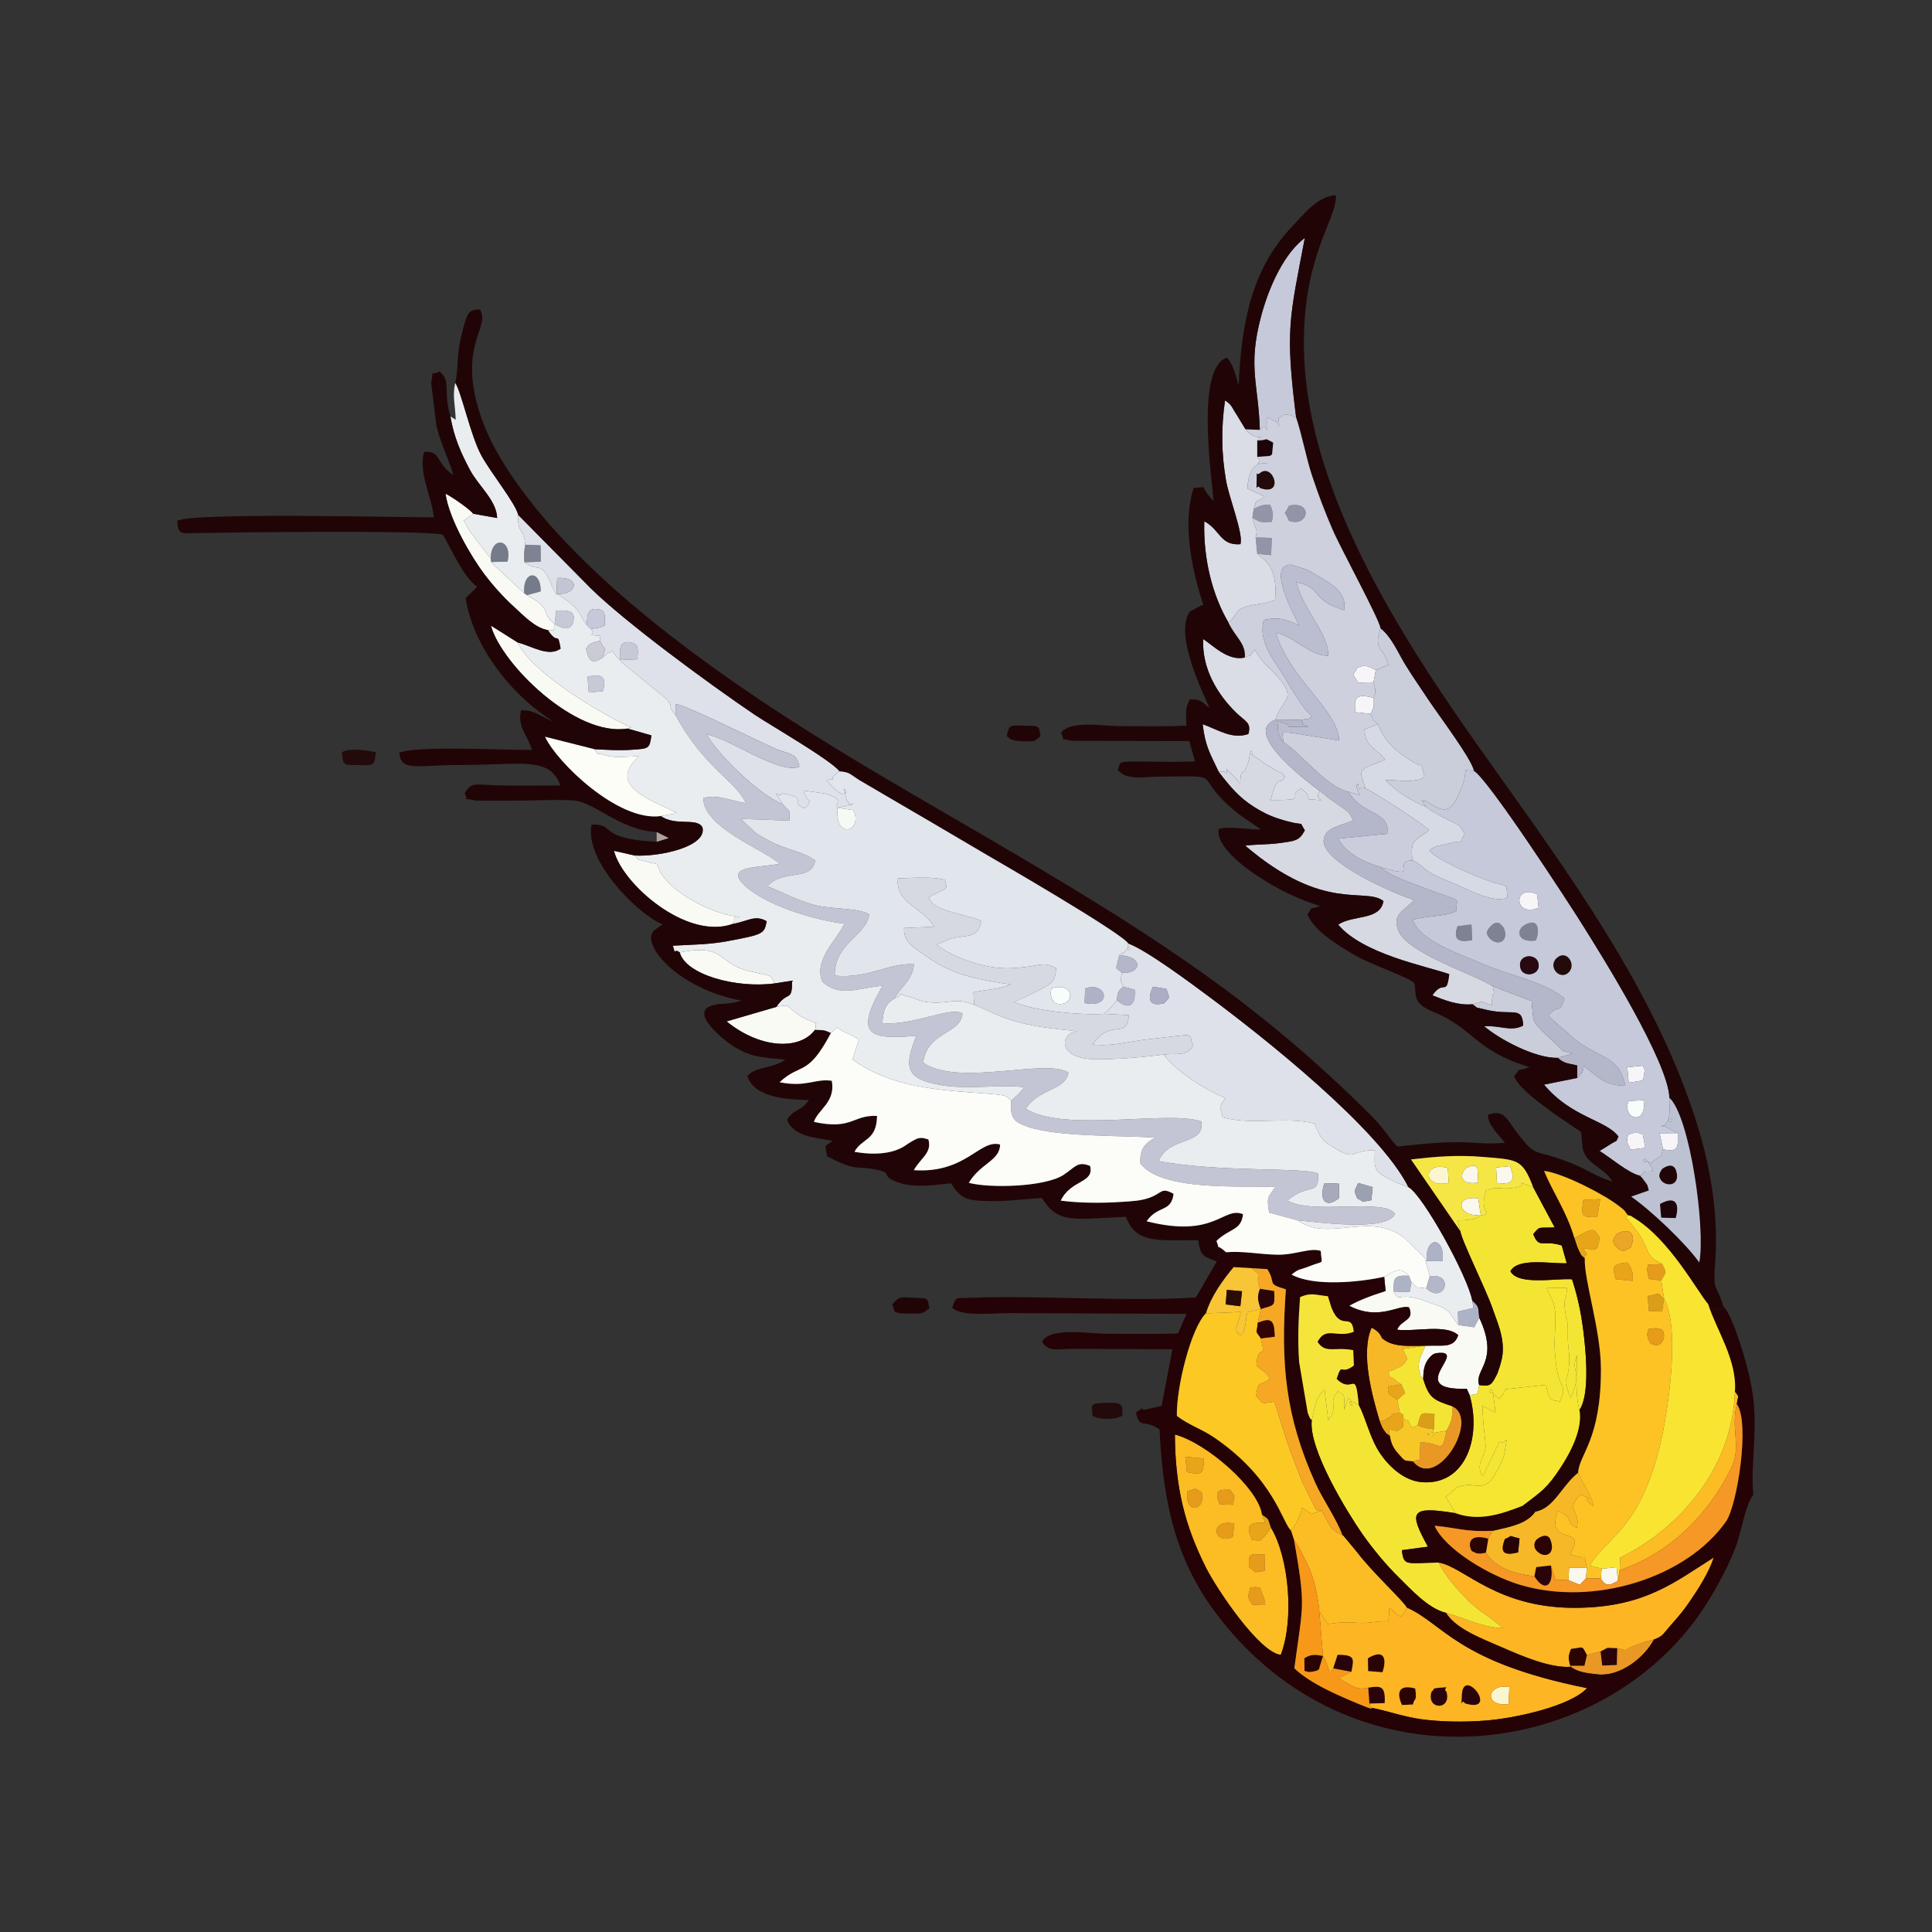 <?xml version="1.0" encoding="UTF-8"?>
<!DOCTYPE svg PUBLIC "-//W3C//DTD SVG 1.1//EN" "http://www.w3.org/Graphics/SVG/1.1/DTD/svg11.dtd">
<!-- Creator: CorelDRAW 2017 -->
<svg xmlns="http://www.w3.org/2000/svg" xml:space="preserve" width="4.233mm" height="4.233mm" version="1.1" style="shape-rendering:geometricPrecision; text-rendering:geometricPrecision; image-rendering:optimizeQuality; fill-rule:evenodd; clip-rule:evenodd"
viewBox="0 0 423.32 423.32"
 xmlns:xlink="http://www.w3.org/1999/xlink">
 <rect x="0" y="0" width="423.32" height="423.32" fill="#333333" stroke="none"/>
 <defs>
  <style type="text/css">
   <![CDATA[
    .fil0 {fill:none}
    .fil4 {fill:#1D040A}
    .fil32 {fill:#210506}
    .fil16 {fill:#230B0B}
    .fil31 {fill:#250205}
    .fil56 {fill:#270912}
    .fil7 {fill:#2A040A}
    .fil8 {fill:#2B0303}
    .fil60 {fill:#2B0B02}
    .fil57 {fill:#330301}
    .fil11 {fill:#767B8A}
    .fil6 {fill:#7D8393}
    .fil12 {fill:#9195A7}
    .fil59 {fill:#9CA1B1}
    .fil54 {fill:#A7AABA}
    .fil58 {fill:#ACADC5}
    .fil14 {fill:#ADB2C6}
    .fil61 {fill:#AEA39C}
    .fil22 {fill:#B4B6C9}
    .fil42 {fill:#BBBED1}
    .fil45 {fill:#BDC2D3}
    .fil27 {fill:#C3C5D4}
    .fil9 {fill:#C6C9D6}
    .fil29 {fill:#C6C9D9}
    .fil55 {fill:#CACBD5}
    .fil21 {fill:#CACDDA}
    .fil48 {fill:#CBCCDC}
    .fil35 {fill:#CED1DD}
    .fil41 {fill:#D5DAE4}
    .fil24 {fill:#D6D9E2}
    .fil1 {fill:#DA9E18}
    .fil20 {fill:#DADDE6}
    .fil26 {fill:#DEE1E9}
    .fil34 {fill:#E1E5EC}
    .fil2 {fill:#E69B1A}
    .fil15 {fill:#E8A519}
    .fil17 {fill:#E99826}
    .fil53 {fill:#E9A725}
    .fil30 {fill:#EAEDF0}
    .fil28 {fill:#F4E534}
    .fil43 {fill:#F5E53B}
    .fil46 {fill:#F5E646}
    .fil52 {fill:#F5FAF5}
    .fil40 {fill:#F69825}
    .fil44 {fill:#F6A825}
    .fil39 {fill:#F6E631}
    .fil5 {fill:#F6FDFA}
    .fil18 {fill:#F7B827}
    .fil50 {fill:#F7C535}
    .fil51 {fill:#F7C728}
    .fil49 {fill:#F89818}
    .fil13 {fill:#F8F5F9}
    .fil37 {fill:#F9E432}
    .fil3 {fill:#FAF7EC}
    .fil19 {fill:#FAFAF5}
    .fil23 {fill:#FCBC23}
    .fil38 {fill:#FCC824}
    .fil10 {fill:#FCF6D0}
    .fil47 {fill:#FCFDF7}
    .fil33 {fill:#FCFDF8}
    .fil25 {fill:#FDB523}
    .fil36 {fill:#FDC324}
   ]]>
  </style>
 </defs>
 <g id="Capa_x0020_1">
  <rect class="fil0" x="-0" y="-0" width="423.33" height="423.33"/>
  <g id="_3131396366592">
   <path class="fil1" d="M364.62 284.54c-1.82,-1.29 -0.07,-1.28 -3.59,-0.55l0.25 3.26 2.9 0.13 0.44 -2.84z"/>
   <path class="fil1" d="M310.63 312.3c1.33,0.59 1.71,0.67 3.57,0.85l0.11 -3.32c-3.17,-0.37 -2.94,-0.41 -3.68,2.47z"/>
   <path class="fil2" d="M273.7 343.42c2.39,1.61 0.24,0.96 3.41,0.82l0.09 -3.59c-3.03,-0.16 -3.8,-0.66 -3.5,2.77z"/>
   <path class="fil2" d="M363.99 280.54c1.24,-2.1 1.17,-1.44 0.23,-3.58l-3.11 0.13c-0.12,0.85 -0.29,0.74 -0.16,1.51 0.49,2.89 0.22,0.99 0.57,1.67l2.47 0.27z"/>
   <path class="fil2" d="M277.24 350.99l-1.15 -3.13c-1.46,-0.18 -0.54,-0.15 -2.13,0 -0.23,1 -0.82,2.1 0.01,3.08 0.73,0.86 0,0.63 1.47,0.71 3.33,0.18 0.84,-0.15 1.8,-0.66z"/>
   <path class="fil2" d="M364.49 292.06c0,-1.08 -1.54,-1.23 -3.31,-0.84 -0.44,1.88 -0.24,0.7 -0.15,1.97l0.49 1.05c0.59,0.55 2.86,1.22 3.11,-1.63 0.01,-0.11 -0.14,-0.28 -0.14,-0.55z"/>
   <path class="fil2" d="M270.1 336.79l0.36 -2.95c-5.59,-1.21 -4.71,4.79 -0.36,2.95z"/>
   <path class="fil2" d="M263.27 326.89c-2.38,-1 -0.25,-0.8 -3.06,-0.21 -0.81,5.35 4.16,4.41 3.06,0.21z"/>
   <path class="fil2" d="M267.23 329.6l2.96 0.12c0.25,-2.72 0.7,-1.24 -0.62,-3.3 -2.4,-0.08 -3.67,-0.02 -2.34,3.18z"/>
   <path class="fil3" d="M324.45 266.34l-0.54 -3.79c-4.97,-0.52 -4.2,2.79 -1.87,3.48 0.19,0.05 0.53,0.11 0.7,0.16 0.18,0.05 1.46,0.13 1.71,0.15z"/>
   <polygon class="fil3" points="343.67,346.24 346.17,347.24 347.47,345.86 347.72,343.55 343.8,343.52 "/>
   <path class="fil3" d="M327.99 259.19c3.77,0.52 3.93,-0.84 2.88,-3.68l-3.06 0.3 0.18 3.38z"/>
   <path class="fil3" d="M350.76 345.84c1.2,2.2 2.35,1.23 3.72,0.55l-0.25 -3 -3.29 0.34 -0.18 2.11z"/>
   <path class="fil3" d="M321.41 255.85c-1.26,0.68 -2.3,4.01 2.49,3.27l-0.16 -3.05c-0.04,-0.01 -0.34,-1.28 -2.33,-0.22z"/>
   <path class="fil4" d="M367.17 266.89c0.79,-2.75 0.32,-5.16 -3.46,-3.09l0.27 3.01 3.19 0.08z"/>
   <path class="fil4" d="M275.47 100.11l2.72 -0.2c0.13,-0.04 0.35,-0.22 0.53,-0.33l0.26 -2.6c-2.45,-1.27 -0.65,-0.53 -3.51,-0.46l0 3.59z"/>
   <path class="fil5" d="M230.4 218.7l0.67 1.06c4.31,1.52 5.01,-4.9 -0.7,-3.2 -0.25,1.8 -0.2,0.79 0.03,2.14z"/>
   <path class="fil5" d="M356.81 241.24c-1.47,4.01 4.14,5.55 3.31,-0.17l-3.31 0.17z"/>
   <line class="fil5" x1="176.25" y1="177.1" x2="176.25" y2= "177.1" />
   <path class="fil6" d="M114.9 123.2l3.59 -0.13 -0.03 -3.58 -3.37 -0.14c-0.23,0.93 -0.35,2.62 -0.19,3.85z"/>
   <path class="fil6" d="M334 202.73c-1.84,1.09 -1.53,3.91 2.52,3.34 0.81,-1.92 0.78,-5.29 -2.52,-3.34z"/>
   <path class="fil6" d="M326.38 205.56c1.76,1.92 4.41,0.7 3.07,-2.34 -0.42,-0.26 -1.15,-2.23 -3.11,0.04 -0.74,0.85 -0.67,1.53 0.04,2.3z"/>
   <path class="fil6" d="M322.57 205.99l-0.16 -3.42 -3.06 0.38c-1.01,2.95 0.19,3.62 3.22,3.04z"/>
   <path class="fil7" d="M320.98 373.23c7.78,2.34 -0.38,-8.34 -0.68,-1.83 -0.17,3.64 -0.08,0.48 0.68,1.83z"/>
   <path class="fil7" d="M336.2 345.4c2.49,3.94 4.38,1.58 3.62,-2.4l-3.23 0.37 -0.39 2.03z"/>
   <path class="fil7" d="M276.26 286.84c3.03,-1 3.09,-0.39 2.93,-3.97l-3.13 -0.49c-0.69,1.67 -0.45,2.82 0.2,4.46z"/>
   <path class="fil7" d="M350.69 361.86l0.37 3.08 3.2 -0.12 0.1 -3.7c-2.91,0 -1.4,-0.42 -3.67,0.74z"/>
   <path class="fil7" d="M292.11 365.56l4 0.75c0.53,-2.85 0.91,-3.73 -3.04,-3.73l-0.96 2.98z"/>
   <path class="fil7" d="M313.67 370.65c-1.3,4.08 4.54,4.21 3.25,-0.03 -1.06,-0.79 1.53,-1.12 -1.63,-0.81 -1.69,0.16 -0.73,0.16 -1.62,0.84z"/>
   <path class="fil7" d="M299.79 369.78l0.26 3.49 3.35 -0.1c0.21,-3.89 -0.91,-3.79 -3.61,-3.39z"/>
   <path class="fil8" d="M344.04 365l3.13 -0.01 0.55 -2.39c-1.23,-2.2 -0.58,-1.63 -3.49,-1.32 -0.65,1.55 -0.65,2 -0.19,3.72z"/>
   <path class="fil8" d="M339.73 337.42c-0.01,-0.01 -0.43,-1.81 -2.71,-0.37 -0.84,0.53 -1.22,1.77 -0.35,2.73 1.72,1.89 4.3,0.85 3.06,-2.36z"/>
   <path class="fil8" d="M299.72 363.33l0.05 2.82 3.14 0.26c1,-2.93 0.44,-5.24 -3.19,-3.08z"/>
   <path class="fil8" d="M289.88 362.83c-1.44,-0.23 -2.43,-0.53 -4.08,0.5l0.03 2.8c0.98,0.14 0.53,0.32 1.48,0.18 1.54,-0.24 1.06,-0.24 1.68,-0.53l0.89 -2.95z"/>
   <path class="fil8" d="M307.19 373.58l2.41 -0.11c0.27,-1.57 0.93,-0.4 0.49,-3.5 -3.25,-0.92 -4.33,0.54 -2.9,3.61z"/>
   <path class="fil8" d="M325.6 340.21l0.51 -3.08c-5.07,-1.41 -4.17,2.13 -3.59,2.75l1.01 0.47c1.41,0.09 0.51,0.12 2.07,-0.14z"/>
   <path class="fil9" d="M135.84 144.61l3.81 -0.16c0.15,-2.11 0.43,-3.33 -1.46,-3.69 -2.62,-0.5 -2.37,1.68 -2.35,3.85z"/>
   <path class="fil9" d="M121.54 136.7c1.22,0.8 3.57,1.95 4.1,-0.63 0.52,-2.52 -1.62,-2.36 -3.78,-2.28l-0.32 2.91z"/>
   <path class="fil9" d="M132.12 151.43c0.78,-3.09 -0.03,-3.86 -3.4,-3.17l0.3 3.48 3.1 -0.31z"/>
   <path class="fil10" d="M317.22 255.93c-5.57,-1.66 -5.57,4.73 0.22,3.21l-0.22 -3.21z"/>
   <path class="fil10" d="M330.56 373.38l0.15 -3.73c-4.93,-0.86 -5.75,4.4 -0.15,3.73z"/>
   <path class="fil11" d="M107.52 122.41l0.07 0.73 3.6 -0.07c1.26,-4.96 -3.64,-5.91 -3.67,-0.66z"/>
   <path class="fil11" d="M114.84 129.97l0.62 0.45 3 -0.83c0.2,-4.62 -3.93,-4.87 -3.62,0.38z"/>
   <path class="fil12" d="M274.7 111.53l-0.29 1.91c1.88,1.06 1.42,1.02 4.26,0.9 0.37,-1.7 0.23,-2.4 -0.42,-3.79 -1.91,0.08 -2.31,0.35 -3.55,0.98z"/>
   <path class="fil12" d="M282.39 114.1c4.28,1.61 5.5,-4.45 0.05,-3.31 -1.2,2.67 -1.2,0.42 -0.05,3.31z"/>
   <polygon class="fil12" points="275.48,121.33 278.52,121.65 278.65,117.86 275.12,117.77 "/>
   <path class="fil13" d="M300.95 149.49l0.5 -2.67c-1.58,-0.82 -2.33,-1.28 -4.05,-0.5 -1.03,2.17 -1.28,0.73 0.19,3.26l3.36 -0.09z"/>
   <path class="fil13" d="M300.29 156.41c0.92,-1.78 0.71,-1.61 0.71,-3.48 -4.17,-1.2 -4.34,0.27 -4.01,3.11l3.3 0.37z"/>
   <path class="fil13" d="M336.8 195.95c-5.24,-2.47 -5.24,5.24 0.33,2.95l-0.33 -2.95z"/>
   <path class="fil13" d="M364.4 251.84c3.65,0.7 3.2,-0.74 3.23,-3.57l-4 0.03 0.77 3.54z"/>
   <path class="fil13" d="M359.97 248.59c-1.56,-0.5 -0.52,-0.31 -1.95,-0.38l-1.23 0.36c-0.39,1.14 -0.28,0.59 -0.18,1.83 0.01,0.13 0.22,0.69 0.23,0.58 0.02,-0.11 0.23,0.38 0.35,0.91l3.31 -0.38 -0.53 -2.92z"/>
   <path class="fil13" d="M359.73 236.78c0.32,-0.63 0.25,0.43 0.56,-1.7 0.17,-1.19 -0.01,-0.35 -0.27,-1.59l-3.46 0.35 0.3 3.39 2.87 -0.45z"/>
   <path class="fil14" d="M319.52 290.33l3.51 0.49 1.09 -2.09c-0.28,-2.27 0.09,-2.3 -1.54,-3.76l0.27 1.6 -3.41 0.81 0.08 2.95z"/>
   <path class="fil14" d="M237.64 219.78c6.28,1.31 4.91,-4.93 0.13,-3.2l-0.13 3.2z"/>
   <path class="fil14" d="M312.59 276.06l-0.25 0.23 3.73 0.04c0.71,-5.32 -3.73,-5.66 -3.48,-0.27z"/>
   <path class="fil14" d="M305.36 282.98l3.5 0.13 0.42 -2.13 -0.56 -1.44c-3.65,-0.25 -3.33,0.85 -3.36,3.44z"/>
   <path class="fil15" d="M344.96 271.27c0.29,0.81 0.53,1.76 0.87,2.49 0.92,1.95 0.67,1.17 1.41,1.98 0.16,-1.82 1.19,0.19 -0.35,-2.18 3.67,0.3 2.88,0.55 3.67,-2.4 -1.33,-1.62 -0.93,-2.32 -3.91,-0.81l-1.09 0.6c-0.14,0.07 -0.4,0.21 -0.6,0.32z"/>
   <path class="fil15" d="M278.5 334.75c-0.85,-2.41 -0.33,-1.66 -1.97,-2.89l0.69 1.81c-3.11,-0.14 -4.51,0.3 -2.87,3.71 1.99,0.14 1.18,0.86 2.91,-0.93l0.6 -0.88c0.08,-0.1 0.25,-0.33 0.31,-0.42 0.06,-0.08 0.21,-0.28 0.33,-0.4z"/>
   <path class="fil15" d="M302.32 311.43c0.41,0.98 0.38,1.18 0.94,1.98 0.71,1.04 0.49,0.57 1.29,1.23l-0.27 -1.5c2.2,0.46 1.51,0.67 3.12,-0.46l0.13 -1.87c-0.29,-1.51 0.17,-0.55 -0.81,-1.32 -3.49,0.74 -0.64,0.23 -2.3,1.05 -2.21,1.09 2.71,-0.41 -2.1,0.89z"/>
   <path class="fil15" d="M354.04 280.28l3.69 0.38c-0.02,-1.59 0.23,-1.07 -0.1,-2.02 -0.49,-1.41 -0.37,-1.04 -1.06,-2.02 -2.63,0.32 -3.62,0.35 -2.53,3.66z"/>
   <path class="fil15" d="M349.98 266.67l0.64 -3.93 -3.7 0.17c-0.49,3.61 -0.51,3.83 3.06,3.76z"/>
   <path class="fil15" d="M259.71 319.18l0.35 3.36c3.6,0.78 3.56,0.25 3.76,-2.95l-4.11 -0.41z"/>
   <path class="fil15" d="M306.2 306.73l1.7 -1.53 -0.86 -1.86 -2.86 0.46c-0.31,1.79 0.53,1.82 2.02,2.93z"/>
   <path class="fil16" d="M74.89 164.88c0.31,2.54 0.21,2.76 2.97,2.76 4.02,-0.01 4.14,0.56 4.51,-2.85 -1.78,-0.27 -5.9,-1.1 -7.48,0.09z"/>
   <path class="fil16" d="M245.91 310.24c0.05,-2.52 0.23,-2.99 -3.63,-2.86 -3.86,0.13 -2.98,0.45 -2.91,2.86 1.92,0.9 4.55,0.9 6.54,0z"/>
   <path class="fil16" d="M343.86 212.91c1.51,-1.74 -0.67,-4.97 -2.8,-2.98 -2.08,1.95 0.89,5.19 2.8,2.98z"/>
   <path class="fil16" d="M276.07 106.94c5.55,1.99 2.82,-5.74 -0.05,-3.26 -0.81,0.7 -0.62,-1.08 -0.68,1.51 -0.08,3.4 0,0.56 0.73,1.75z"/>
   <path class="fil17" d="M316.96 313.46c-1.12,5.53 -1,2.57 -5.75,2.56l-0.16 3.77 -1.48 0.41c5.28,6.64 14.79,-9.28 8.66,-12.07 0.07,2.37 -0.19,3.35 -1.27,5.33z"/>
   <path class="fil17" d="M354.36 361.12l-0.1 3.7 -3.2 0.12 -0.37 -3.08 -2.97 0.74 -0.55 2.39 -3.13 0.01 0.16 0.21c1.41,1.18 3.78,1.45 5.92,1.67 4.76,0.51 10.12,-3.56 12.27,-7.64 -1.58,0.33 -2.58,0.67 -4.18,1.29 -2.91,1.12 -0.94,1.27 -3.85,0.59z"/>
   <path class="fil18" d="M337.02 337.05c2.28,-1.44 2.7,0.36 2.71,0.37 1.24,3.21 -1.34,4.25 -3.06,2.36 -0.87,-0.96 -0.49,-2.2 0.35,-2.73zm-4.38 3.09c-3.12,0.77 -4.04,0.09 -2.9,-2.91 2.13,-0.84 0.11,-0.87 3.2,-0.15l-0.3 3.06zm3.77 -8.94c-1.87,2.76 -5.74,3.37 -9.33,4.21l-0.71 1.16c-0.02,0.05 -0.15,0.29 -0.18,0.34 -0.01,0.03 -0.05,0.15 -0.08,0.22l-0.51 3.08c2.03,3.34 6.06,4.58 10.6,5.19l0.39 -2.03 3.23 -0.37 1.01 3.13 2.84 0.11 0.13 -2.72 3.92 0.03c-1.13,-4.18 0.95,-1.19 -3.7,-3.03 4.15,-6.71 -5.67,-1.28 -2.65,-9.52 4.34,2.28 0.83,1.91 4.14,3.8l0.19 -1.41c-0.02,-0.12 -0.08,-0.34 -0.11,-0.47 -0.71,-3.06 -1.86,-2.36 0.66,-5.47 4.54,1.93 -0.89,-0.42 2.89,2.6 -0.28,-2.33 -2.74,-5.59 -3.35,-7.38 -3.57,2.74 -5.29,7.85 -9.38,8.53z"/>
   <path class="fil18" d="M302.32 311.43c4.81,-1.3 -0.11,0.2 2.1,-0.89 1.66,-0.82 -1.19,-0.31 2.3,-1.05l-0.52 -2.76c-1.49,-1.11 -2.33,-1.14 -2.02,-2.93l2.86 -0.46 -0.96 -0.68c-2,-1.7 -1.2,-0.24 -1.92,-2 0.16,-0.11 0.45,-0.39 0.54,-0.23l2.59 -1.25c1.67,-1.86 0.92,-1.33 0.09,-3.61l4.95 -0.72 0.26 0.02c-3.11,-0.04 -7.35,0.54 -9.76,-1.66 -0.18,-0.17 -0.36,-1.39 -2.3,-2.3 -2.47,5.62 0.14,15 1.79,20.52z"/>
   <path class="fil19" d="M303.29 279.75l0.31 3.12c-3.06,0.96 -5.92,2.03 -7.98,3.23 6.5,3.43 10.87,-0.35 13.11,0.37 1.3,2.91 -1.69,2.63 -2.61,4.88 3.88,0.49 10.76,-1.3 13.39,1.2 -1,2.97 -3.47,2.14 -6.92,2.32l-0.26 -0.02c-0.53,1.23 -1.29,2.67 -1.42,3.81 -0.13,1.14 -0.14,0.74 0.13,1.83 0.43,1.77 0.01,0.62 0.79,1.63 0.05,-1.84 0.21,-3.19 1.25,-4.49 0.4,-0.5 0.98,-1.06 1.66,-1.14 7.65,-0.98 -7.52,8.25 6.65,7.8l0.62 1.4c2.33,-0.46 1.56,0.07 2.09,-2.21 -1.21,-3.44 4.57,-5.08 0.02,-14.75l-1.09 2.09 -3.51 -0.49c-0.15,-0.18 -0.3,-0.43 -0.4,-0.58 -0.1,-0.13 -0.28,-0.38 -0.4,-0.55l-0.7 -0.99c-0.52,-0.66 -0.21,-0.48 -1.02,-1.12 -1.2,-0.95 -2.19,-1.04 -3.58,-1.6 -7.62,-3.05 -6.39,0.36 -8.06,-2.51 0.03,-2.59 -0.29,-3.69 3.36,-3.44 -2.08,-2.28 -3.3,-0.86 -5.43,0.21z"/>
   <path class="fil19" d="M160.44 202.48c1.18,-1.23 -0.72,-1.17 1.72,-1.63 -4.73,-0.01 -16.51,-5.33 -18.21,-11.53l-1.33 -0.28c-3.71,-1.02 -2.27,-0.28 -3.54,-1.59l-4.55 -1.03c1.82,7.28 15.85,19.56 25.91,16.06z"/>
   <path class="fil19" d="M137.48 159.63c1.37,-0.42 0.92,-0.46 0.84,-0.19 -6.43,-2.93 -21.93,-12.07 -24.89,-18.67l-5.87 -3.7c2.24,8.37 18.57,24.47 29.92,22.56z"/>
   <path class="fil19" d="M120.05 138.06c2.35,-0.14 0.84,0.86 1.49,-1.36 -3.43,-2.65 -0.16,-3.08 -6.08,-6.28l-0.62 -0.45 -6.83 -6.38c-0.07,-0.27 -0.3,-0.29 -0.42,-0.45l-0.07 -0.73 -4.63 -6.08c-0.43,-0.67 -0.5,-1.04 -1.29,-2.23l2.07 -1.54c-0.62,-0.93 -4.77,-3.79 -6.05,-4.39 0.75,5.6 5.78,14.03 8.44,17.55 1.99,2.63 4.21,5.08 6.29,6.99 2.53,2.32 4.87,4.86 7.7,5.35z"/>
   <path class="fil19" d="M178.55 225.67c0.75,-1.71 -1.16,-2.06 0.86,-1.33 -2.28,-0.78 -2.98,-1 -4.72,-2.2 -2.69,-1.86 -1.28,-2.1 -4.57,-1.52l-10.92 3.18c7.5,6.09 16.1,6.28 19.35,1.87z"/>
   <path class="fil19" d="M169.83 215.46c-1.64,-2.22 0.2,-1.31 -5.67,-2.68 -7.13,-1.67 -5.1,-6.12 -15.22,-4.1 1.25,4.88 12.42,7.96 20.89,6.78z"/>
   <path class="fil20" d="M267.04 169.14c2.01,-0.57 1.87,1.31 1.73,-0.66l3 3.14c0.03,-4.58 0.99,0.03 2.15,-6.56 0.23,-1.26 0.65,0.52 0.07,-0.82 1.35,2.39 -1.33,-0.27 3.42,3.29l2.5 1.45c1.05,0.57 1.04,0.13 1.61,1.16 -1.02,2.34 -1.48,-1.23 -3.1,5.16 8.82,0 3.22,-0.57 6.63,-2.58 1.33,1.27 1.12,0.48 1.72,2.4 5.49,0.37 0.57,0.41 2.48,-1.75 -0.87,-0.64 -17.63,-12.68 -9.81,-15.66 1.54,-4.61 4.54,-4.34 1.07,-8.79 -2.01,-2.58 -4,-3.45 -5.54,-6.59 -2.25,2.7 -0.34,0.68 -2.21,1.73 -3.61,0.91 -7.08,-2.72 -9.13,-4.04 -0.31,6.47 3.13,12.18 7.32,16.22 1.99,1.92 3.26,2.06 2.59,4.59 -3.56,1.22 -6.56,-0.9 -10.03,-2.16 0.61,5.13 1.74,6.58 3.53,10.47z"/>
   <path class="fil20" d="M269.18 136.42c2.19,-1.79 1.13,-2.93 4.66,-3.71 2.24,-0.49 2.64,-0.26 5.54,-1.22 0.73,-7.77 -2.85,-9.06 -3.9,-10.16l-0.36 -3.56c0.4,-1.87 0.16,-1.16 0,-2.14 -0.09,-0.5 0.1,0.91 -0.71,-2.19l0.29 -1.91c1.05,-2.89 -0.39,-0.72 2.39,-2.73l-3.77 -1.75c0.24,-3.75 1.33,-5.99 4.45,-5.48 -4.73,0 -0.36,0.27 -2.3,-1.46l0 -3.59c1.84,-2.02 0.13,0.74 -2.56,-2.45l-2.05 -3.37c-0.8,-1.14 -0.91,-2.04 -2.45,-2.96 -0.87,6.14 -0.79,11.67 0.23,17.56 0.64,3.73 3.88,11.82 3.14,13.94 -4.5,0.33 -4.33,-3.13 -7.91,-5.02 -0.24,8.26 1.8,16.26 5.31,22.2z"/>
   <path class="fil21" d="M301.45 146.82l-0.5 2.67c0.09,0.23 0.36,1.23 0.36,1.4 0.04,1.31 0.15,0.26 -0.31,2.04 0,1.87 0.21,1.7 -0.71,3.48 1.16,2.03 -0.53,0.33 1.61,2.26 1.54,3.88 3.85,5.86 7.23,8.01 3.08,1.96 1.96,-0.27 2.97,3.46 -1.38,0.94 -0.15,0.46 -2,0.82 -2.41,0.46 -4.11,-0.19 -6.51,-0.04 1.76,2.13 5.89,4.72 8.74,5.81 -1.51,-2.86 -0.55,-0.74 0,-1.28 3.68,2.42 5.19,2.89 6.93,-0.69 2.15,-4.41 1.54,-4.83 1.92,-6.01l1.79 0.16c-0.46,-2.58 -7.95,-12.49 -10.01,-15.62 -1.87,-2.85 -3.12,-4.55 -4.98,-7.56 -1.61,-2.59 -3.04,-6.17 -5.51,-8.07 -0.29,1.23 -0.78,2.24 -0.45,3.53 0.44,1.69 1.39,1.53 2.2,4.47l-2.77 1.16z"/>
   <path class="fil21" d="M322.66 220.04c1.5,1.08 0.09,0.48 2.69,1.14 6.12,1.54 8.17,-0.95 8.4,3.53 -2.73,1.44 -5.03,-0.1 -8.56,0.15 3.25,2.77 11.03,7.03 16.13,6.93l3.26 -0.96c-2.95,-0.82 -1.46,0.03 -3.39,-1.82 -5.96,-5.71 -5.01,-4.02 -5.6,-9.67l-8.51 -3.24c0.7,3.13 -0.21,0.09 -0.18,4.17 -3.07,-1 -1.36,-0.88 -4.24,-0.23z"/>
   <path class="fil22" d="M289.25 173.37c1.62,1.32 1.98,1.6 3.73,2.81 2.73,1.9 2.64,1.73 3.47,3.55 -2.41,1.21 -6.25,1.41 -6.43,4.43 -0.3,5.12 17.32,12.42 19.79,12.99 -1.79,2.29 -5.03,2.98 -3.37,6.86 2.08,4.89 16.3,9.36 20.64,12.09l8.51 3.24c0.59,5.65 -0.36,3.96 5.6,9.67 1.93,1.85 0.44,1 3.39,1.82l-3.26 0.96c1.55,1.34 2.29,1.15 4.26,1.67l0.02 2.73c0.76,-0.79 1.38,-1.22 1.39,-2.6 3.26,2.28 4.2,4.21 9.13,4.32 -0.97,-5.38 -4.29,-5.99 -8.19,-8.28 -1.83,-1.07 -2.92,-1.9 -4.26,-3.16 -1.59,-1.49 -2.95,-2.35 -4.39,-3.97 2.6,-2.96 2.18,0.18 3.52,-3.69 -4.07,-3.58 -12.12,-5.13 -17.29,-7.36 -5.97,-2.58 -14.53,-5.34 -15.95,-9.95 3.25,-0.86 7.31,-0.68 9.5,-1.86 0.08,-3.62 1.84,-1.6 -7.33,-5.23 -3.04,-1.2 -7.02,-2.41 -9.18,-4.41 -3.72,-1.15 -7.64,-2.98 -9.3,-6.24l10.87 -1.08c0.11,-5.35 -5.54,-3.83 -8.65,-9.22 -4.81,-0.99 -10.37,-8.42 -14.27,-10.89 -1.72,-2.24 -0.89,-2.3 -1.36,-4.5 5.79,1.07 -1.68,1.35 6.9,1.14 -2.53,-0.75 -0.63,-0.69 -1.69,-1.49l-5.61 -0.01c-7.82,2.98 8.94,15.02 9.81,15.66z"/>
   <path class="fil22" d="M245.8 213.12c3.91,0.48 5.29,-3.43 -0.56,-3.86l-0.68 2.87 1.24 0.99z"/>
   <path class="fil22" d="M244.74 219.19c2.78,2.35 4.15,0.87 3.88,-2.33l-2.52 -0.69c-1.03,1.03 -1.28,1.05 -1.36,3.02z"/>
   <path class="fil22" d="M312.48 282.28c4.06,3.74 6.38,-3.53 0.79,-2.63l-0.79 2.63z"/>
   <path class="fil23" d="M273.96 347.86c1.59,-0.15 0.67,-0.18 2.13,0l1.15 3.13c-0.96,0.51 1.53,0.84 -1.8,0.66 -1.47,-0.08 -0.74,0.15 -1.47,-0.71 -0.83,-0.98 -0.24,-2.08 -0.01,-3.08zm-0.26 -4.44c-0.3,-3.43 0.47,-2.93 3.5,-2.77l-0.09 3.59c-3.17,0.14 -1.02,0.79 -3.41,-0.82zm-3.6 -6.63c-4.35,1.84 -5.23,-4.16 0.36,-2.95l-0.36 2.95zm-0.53 -10.37c1.32,2.06 0.87,0.58 0.62,3.3l-2.96 -0.12c-1.33,-3.2 -0.06,-3.26 2.34,-3.18zm-9.36 0.26c2.81,-0.59 0.68,-0.79 3.06,0.21 1.1,4.2 -3.87,5.14 -3.06,-0.21zm3.61 -7.09c-0.2,3.2 -0.16,3.73 -3.76,2.95l-0.35 -3.36 4.11 0.41zm14.68 15.16c-0.12,0.12 -0.27,0.32 -0.33,0.4 -0.06,0.09 -0.23,0.32 -0.31,0.42l-0.6 0.88c-1.73,1.79 -0.92,1.07 -2.91,0.93 -1.64,-3.41 -0.24,-3.85 2.87,-3.71l-0.69 -1.81c-0.79,-5.82 -12.25,-15.78 -19.1,-17.54 0.07,11.73 2.24,20.09 6.85,29.24 2.24,4.46 11.57,18.5 16.35,19.04 3,-7.81 1.78,-21.32 -2.13,-27.85z"/>
   <path class="fil23" d="M282.83 335.32l0.73 2.21 1.17 1.73c0.06,0.1 0.97,1.95 0.99,1.99 0.56,1.14 0.98,1.81 1.59,3.48 0.85,2.33 1.53,5.45 1.76,8.32l1.88 2.78c2.18,-0.26 3.31,-0.48 6,-0.28 3.24,0.25 3.67,-0.33 7.27,-0.33l0.21 -2.95c2.35,1.88 2.36,3.03 3.85,-0.02 -1.02,-1.77 -7.41,-7.52 -10.99,-12.23l-2.83 -3.41c-0.04,-0.17 -0.21,-0.18 -0.33,-0.25 -2.93,-1.36 -2.76,-2.31 -4.53,-5.37l-2.34 0.73c-0.16,-0.12 -0.38,-0.3 -0.47,-0.36l-1.47 -1.02c-0.51,1.59 -1.13,3.7 -2.49,4.98z"/>
   <path class="fil23" d="M354.89 344.03c8.04,-2.77 13.88,-7.52 18.25,-12.79 2.43,-2.92 4.25,-5.72 6.11,-9.42 2.43,-4.84 -0.09,-8.47 1.3,-14.18 0.28,-2.2 0.67,-1.24 -0.41,-2.75 -0.59,17.68 -13.2,30.61 -25.12,36.38l-0.13 2.76z"/>
   <path class="fil24" d="M267.04 169.14c2.5,3.23 4.4,5.55 7.7,7.64 1.65,1.05 3.29,1.92 5.5,2.63 6.44,2.05 4.05,0 5.66,2.53 -1.2,2.28 -2.12,2.31 -5.46,2.78 -2.62,0.36 -5.03,0.25 -7.6,0.57 17.38,14.85 26.17,8.96 30.29,12.14 -0.71,4.33 -6.61,2.96 -9.92,5.16 5.37,6.43 19.06,9.03 24.33,10.85 -0.62,5.09 -1.12,0.96 -3.69,4.65 2.79,1.1 5.61,2.24 8.81,1.95 2.88,-0.65 1.17,-0.77 4.24,0.23 -0.03,-4.08 0.88,-1.04 0.18,-4.17 -4.34,-2.73 -18.56,-7.2 -20.64,-12.09 -1.66,-3.88 1.58,-4.57 3.37,-6.86 -2.47,-0.57 -20.09,-7.87 -19.79,-12.99 0.18,-3.02 4.02,-3.22 6.43,-4.43 -0.83,-1.82 -0.74,-1.65 -3.47,-3.55 -1.75,-1.21 -2.11,-1.49 -3.73,-2.81 -1.91,2.16 3.01,2.12 -2.48,1.75 -0.6,-1.92 -0.39,-1.13 -1.72,-2.4 -3.41,2.01 2.19,2.58 -6.63,2.58 1.62,-6.39 2.08,-2.82 3.1,-5.16 -0.57,-1.03 -0.56,-0.59 -1.61,-1.16l-2.5 -1.45c-4.75,-3.56 -2.07,-0.9 -3.42,-3.29 0.58,1.34 0.16,-0.44 -0.07,0.82 -1.16,6.59 -2.12,1.98 -2.15,6.56l-3 -3.14c0.14,1.97 0.28,0.09 -1.73,0.66z"/>
   <path class="fil24" d="M213.46 220.2c1.17,0.27 5.31,2.68 9.85,3.82 4.47,1.12 7.76,1.4 12.62,1.92 -3.63,0.5 -4.47,6.05 4.1,6.16 4.42,0.05 10.61,-0.46 14.94,-1.04 3.12,-0.37 4.63,0.6 6.48,-1.93 -1.49,-2.95 1.95,-2.67 -9.84,-1.42 -4.7,0.5 -7.28,1.57 -12.22,1.17 3.8,-5.86 7.78,-0.95 7.91,-6.46l-5.45 -0.28c-4.6,0.37 -15.58,-0.64 -19.64,-2.59 1.96,-0.95 3.81,-1.72 5.66,-2.7 2.7,-1.45 3.28,-1.72 3.54,-4.68 -2.39,-1.48 -3.59,-0.66 -6.81,-0.28 -2.83,0.33 -5.02,0.4 -7.66,-0.07 -4.35,-0.77 -8.79,-2.58 -11.72,-4.81l2.75 -1.22c3.95,-1.16 6.3,0.09 7.02,-3.94 -1.51,-1.13 -10.47,-2.2 -11.2,-4.69 -0.08,-0.3 -0.31,-0.31 -0.46,-0.47l1.32 -0.69c3.3,-1.76 2.85,-1.02 2.39,-3.18 -2.33,-0.81 -7.32,-0.45 -10.29,-0.37 -0.67,5.45 5.53,6.36 7.91,10.61l-6.57 0.27c-0.12,3.16 2.1,4.17 3.93,5.53 6.31,4.72 11.31,5.57 19.42,6.86 -2.91,1.19 -5.36,1.04 -8.14,1.72l0.16 2.76z"/>
   <path class="fil25" d="M330.56 373.38c-5.6,0.67 -4.78,-4.59 0.15,-3.73l-0.15 3.73zm-9.58 -0.15c-0.76,-1.35 -0.85,1.81 -0.68,-1.83 0.3,-6.51 8.46,4.17 0.68,1.83zm-4.06 -2.61c1.29,4.24 -4.55,4.11 -3.25,0.03 0.89,-0.68 -0.07,-0.68 1.62,-0.84 3.16,-0.31 0.57,0.02 1.63,0.81zm-6.83 -0.65c0.44,3.1 -0.22,1.93 -0.49,3.5l-2.41 0.11c-1.43,-3.07 -0.35,-4.53 2.9,-3.61zm-10.37 -6.64c3.63,-2.16 4.19,0.15 3.19,3.08l-3.14 -0.26 -0.05 -2.82zm-10.65 -10.28l0.81 9.78c1.58,2.5 1.06,4.92 2.23,2.73l0.96 -2.98c3.95,0 3.57,0.88 3.04,3.73l-2.85 1.38c3.11,1.71 3.9,2.73 6.53,2.09 2.7,-0.4 3.82,-0.5 3.61,3.39l-3.35 0.1c0.64,1.48 0.87,1.24 -0.67,0.77 3.21,0.32 7.65,2.07 12.03,2.66 4.33,0.59 9.49,0.66 14.13,0.29 6.63,-0.52 18.56,-3.18 22.2,-7.1 -28.58,-5.74 -31.41,-14.09 -39.46,-17.64 -1.49,3.05 -1.5,1.9 -3.85,0.02l-0.21 2.95c-3.6,0 -4.03,0.58 -7.27,0.33 -2.69,-0.2 -3.82,0.02 -6,0.28l-1.88 -2.78z"/>
   <path class="fil25" d="M315.21 342.37c1.51,3.06 3.84,5.61 6.27,8.14 2.36,2.47 5.36,3.91 7.8,6.23 -4.33,-0.13 -8.29,-2.18 -12.46,-3.36 2.21,3.53 7.63,5.55 12.52,7.67 3.83,1.66 10.28,4.51 14.86,4.16l-0.16 -0.21c-0.46,-1.72 -0.46,-2.17 0.19,-3.72 2.91,-0.31 2.26,-0.88 3.49,1.32l2.97 -0.74c2.27,-1.16 0.76,-0.74 3.67,-0.74 2.91,0.68 0.94,0.53 3.85,-0.59 1.6,-0.62 2.6,-0.96 4.18,-1.29 2.1,-0.8 1.8,-1.02 4.14,-3.65 1.51,-1.71 2.35,-2.72 3.59,-4.52 1.86,-2.69 4.28,-6.41 5.39,-9.82 -8.69,5.52 -15.06,10.69 -29.25,11.03 -18.2,0.45 -25.39,-9.02 -31.05,-9.91z"/>
   <path class="fil26" d="M255.56 216.69c0.79,2.32 0.83,1.63 -0.5,3.13 -2.58,0.66 -4.03,-0.17 -2.43,-3.62l2.93 0.49zm-10.32 -7.43c5.85,0.43 4.47,4.34 0.56,3.86 -0.28,2.36 -0.45,1.32 0.3,3.05l2.52 0.69c0.27,3.2 -1.1,4.68 -3.88,2.33l-1.73 2c-0.63,0.63 -0.36,0.26 -1.16,0.95l5.45 0.28c-0.13,5.51 -4.11,0.6 -7.91,6.46 4.94,0.4 7.52,-0.67 12.22,-1.17 11.79,-1.25 8.35,-1.53 9.84,1.42 -1.85,2.53 -3.36,1.56 -6.48,1.93 2.83,3.7 9.07,7.77 13.55,9.51 -1.76,2.57 -1.16,1.34 -0.63,4.26 6.66,1.79 13.42,-0.26 20.11,1.33 1.56,3.52 1.53,3.7 4.74,5.56 4.53,2.63 2.89,0.35 8.52,0.29 -0.15,4.42 -0.47,4.63 4.85,7.15l2.48 0.94c-6.38,-12.77 -31.71,-32.82 -43.72,-41.75 -3.66,-2.72 -13.57,-10.13 -17.67,-11.63 -0.36,3.8 1.42,-1.34 -0.65,1.72 -0.09,0.13 -0.51,0.58 -0.59,0.43 -0.09,-0.16 -0.48,0.26 -0.72,0.39z"/>
   <path class="fil26" d="M135.84 144.61c-0.02,-2.17 -0.27,-4.35 2.35,-3.85 1.89,0.36 1.61,1.58 1.46,3.69l-3.81 0.16zm-20.75 -25.26l3.37 0.14 0.03 3.58 -3.59 0.13c3.16,2.38 3.56,-0.58 5.75,4.53 0.09,0.2 0.17,0.42 0.25,0.6l1.02 1.99 0.17 -3.68c5.37,-0.29 4.3,3.79 -0.04,3.49 0.16,0.13 0.39,0.26 0.51,0.34l1.45 0.98c0.14,0.09 0.32,0.21 0.45,0.31 2.54,1.89 2.68,3.23 4.07,5.2 0.21,-1.78 0.02,-3.78 2.32,-3.51 2.01,0.23 1.67,1.63 1.67,3.55 -1.26,0.7 -1.05,0.42 -3.05,0.82 1.41,1.71 -1.78,1.13 2.05,1.51l-0.09 1.05c0.5,0.74 0.43,1.19 1.2,1.77l-0.63 1.97c1.95,-1.71 0.86,-0.64 2.26,-1.53 0.36,0.77 -0.07,0.13 0.73,1.19l0.85 0.83c0.65,0.88 -0.03,0.11 1.11,1.15l8.89 7.23c2.15,2.24 -0.02,1.09 2.27,3.87l-0.01 -2.58c1.81,0.05 16.89,7.53 21.01,9.42 3.94,1.81 5.4,0.95 6.03,4.3 -4.53,1.75 -15.4,-6.36 -20.31,-7.08 2.22,4.17 11.63,13.38 16.66,15.25 -2.83,-4.4 -0.95,-0.96 0.01,-2.34 6.04,1.15 1.17,1.75 4.75,3.27l0.69 -0.53c0.99,-1.87 0.14,-0.23 -0.91,-3.36l4.54 0.62c5,1.41 2.06,2.14 2.95,3.19l3.62 -0.97c-0.83,0.23 -0.38,0.83 -1.42,-0.5 -0.33,-0.42 -0.15,-0.05 -0.32,-0.72 -1.01,-3.85 -0.03,-1.03 0.11,-1.22 -1.13,0.05 -0.41,1.33 -3.25,-1.31 -0.24,-0.23 -0.38,-0.47 -0.58,-0.68 -0.21,-0.22 -0.41,-0.48 -0.59,-0.73 3.33,-0.43 -0.48,0.31 2.85,-1.89 -1.81,-2.43 -15.16,-10.09 -18.72,-12.49 -9.62,-6.51 -27.98,-19.95 -35.8,-27.62l-15.87 -16.06c-0.23,4.23 1.24,2.83 1.54,6.52z"/>
   <path class="fil27" d="M148.11 156.86c6.16,11.45 13.42,14.48 15.27,19.12 -3.18,-0.55 -6.26,-1.97 -9.28,-1.11 -0.05,6.5 13.51,11.38 16.69,14.39 -4.42,0.9 -11.74,0.41 -8.08,4.31 4.33,4.63 15.73,8.08 22.3,8.81 -1.59,3.55 -6.84,7.97 -4.81,12.74 3.76,3.52 8.1,1.27 13.17,0.89 -6.49,11.2 -2.46,11.75 7.38,10.95 -2.59,6.74 -2.64,9.52 5.69,10.84 6.1,0.96 12.39,-0.24 17.98,0.41 -0.45,0.58 -0.53,0.71 -1.16,1.39l-1.7 1.61c-0.31,3.86 0.64,4.65 3.72,5.71 6.46,2.21 20.5,1.86 27.77,2.34 -2.1,1.3 -3.37,2.28 -3.18,5.68 4.58,6.05 21.75,4.85 29.56,5.13 -1.83,2.55 -1.83,2.21 -1.36,5.62l6.27 1.7c4.08,0.34 19.59,2.58 21.32,-1.39 -2.01,-3.58 -18.24,0.26 -23.56,-2.95 4.9,-4.11 6.91,-0.75 6.72,-5.9 -2.71,-1.45 -21.35,-0.21 -34.94,-2.74 2.2,-5.57 10.19,-3.3 9.34,-8.7 -7.2,-2.49 -30.14,2.51 -38.46,-2.77 2.83,-4.46 8.71,-3.97 9.34,-7.91 -4.7,-3.27 -24.27,3.21 -31.82,-2.21 0.89,-6.87 8.36,-6.22 8.61,-10.77 -2.62,-1.6 -11.08,2.81 -17.55,2.11 0.14,-2.8 0.78,-4.31 2.63,-5.35 1.72,-3.11 3.76,-3.71 4.31,-7.53 -5.64,-0.35 -9.73,3.18 -17.38,2.51 -0.17,-7.08 6.9,-8.74 7.55,-13.41 -2.25,-1.55 -8.49,-1.07 -12.25,-2.16 -4.14,-1.19 -6.96,-2.84 -10.1,-4.04 0.17,-0.19 0.4,-0.38 0.56,-0.51 0.16,-0.11 0.36,-0.33 0.56,-0.46 3.72,-2.44 8.61,-0.44 9.39,-4.63 -1.66,-1.53 -6.37,-2.58 -8.63,-3.65 -1.61,-0.75 -2.81,-1.44 -4.25,-2.31l-3.43 -3.2 10.7 0.38c-0.15,-3.32 0.33,-1.36 -1.51,-3.63 -5.03,-1.87 -14.44,-11.08 -16.66,-15.25 4.91,0.72 15.78,8.83 20.31,7.08 -0.63,-3.35 -2.09,-2.49 -6.03,-4.3 -4.12,-1.89 -19.2,-9.37 -21.01,-9.42l0.01 2.58z"/>
   <path class="fil27" d="M121.92 130.32l0.13 -0.19c4.34,0.3 5.41,-3.78 0.04,-3.49l-0.17 3.68z"/>
   <path class="fil28" d="M324.45 266.34c-1.15,0.95 -3.85,1.08 -5.11,1.06l0.63 2.34c0.27,2.06 5.68,12.88 7.06,16.94 1.08,3.18 2.62,6.31 2.18,10.21 -0.15,1.28 -0.9,3.71 -1.36,4.55 -1.01,1.83 -1.19,2.45 -3.75,2.04 -0.53,2.28 0.24,1.75 -2.09,2.21 2.62,9.05 -0.74,19.71 -10.34,19.08 -4.08,-0.27 -7.39,-3.57 -9.17,-6.17 -2.4,-3.49 -3.18,-7.85 -4.79,-10.79 -3.99,-2.51 -0.41,2.38 -1.77,-0.96 -0.14,-0.34 -0.44,-0.32 -0.56,-0.56l-0.82 2.61c-0.15,-2.59 0.48,-3.24 -1.4,-4.05 -2.32,2.58 0.28,3.28 -2.12,6.36l-0.83 -6.77c-2.14,1.99 -2.11,4.27 -2.79,6.74 -0.75,6.41 7.97,20.44 10.99,24.79 2.45,3.53 5.55,7.18 8.06,9.63 2.65,2.6 6.47,6.87 10.35,7.78 4.17,1.18 8.13,3.23 12.46,3.36 -2.44,-2.32 -5.44,-3.76 -7.8,-6.23 -2.43,-2.53 -4.76,-5.08 -6.27,-8.14 -7.13,0.09 -7.62,0.9 -8.05,-2.71l5.71 -0.77c-4.23,-7.71 -3.94,-8.97 6.09,-7.33l-2.2 -3.62c2.17,-1.39 1.71,-2.19 4.4,-2.54 1.62,-0.21 3.01,0.63 4.7,-0.33 1.52,-0.86 3.56,-5.56 3.66,-6.07 1.2,-6.49 0.38,-1.89 -0.97,-3.12l-3.68 7.63c-1.85,-3.04 0.87,-4.18 0.62,-7.13 -0.26,-2.97 -0.63,-4.74 -0.63,-8.35l2.8 1.47c-0.72,-7.59 -1.22,-4.5 -1.32,-4.42 0.14,0.04 0.36,-0.07 0.41,0.1 0.05,0.19 0.34,0.13 0.42,0.19l1.38 1.18c0.2,-0.24 0.42,-0.92 0.53,-0.77 0.09,0.13 0.36,-0.53 0.48,-0.74 0.11,-0.18 0.28,-0.45 0.4,-0.66l8.81 -0.94c0.62,3.65 1.28,3.31 3.06,3.64 1.92,-4.72 -0.66,-1.21 -1.18,-11.58 -0.11,-2.1 0.18,-4.43 0.16,-6.69 -0.01,-1.14 -0.15,-2.4 -0.36,-3.08 -0.07,-0.22 -0.15,-0.36 -0.23,-0.58l-1.34 -2.92 3.97 -0.07c0.09,0 0.31,0.01 0.45,0.06 0,3.07 -0.69,1.44 -0.44,4.39 0.28,3.26 0.74,1.71 0.66,5.83 -0.06,2.95 0.53,3.96 0.27,6.73 -0.46,4.97 -1.57,1.97 0.35,7.12 2.79,-5.96 -0.15,-5.6 1.37,-9.32 0.03,3.95 -0.44,8.28 0.57,11.97 2.17,-3.17 1.46,-11.64 1.09,-15.17 -0.5,-4.88 -1.26,-9.01 -2.72,-13.46 -3.46,-0.28 -11.84,1.43 -13.5,-1.77 1.6,-3.05 8.87,-1.6 12.34,-1.75l-1.1 -3.89c-4.16,-1.34 -4.88,0.9 -6.25,-2.48 1.56,-1.87 1,-1.3 4.7,-1.49l-4.72 -8.83c-5.81,-1.99 0.68,-0.35 -4.57,0.21 -3.38,0.36 -2.71,-0.49 -5.74,0.53 -1.79,5.45 2.06,4.89 -1.16,5.5z"/>
   <path class="fil28" d="M307.04 303.34l0.86 1.86 -1.7 1.53 0.52 2.76c0.98,0.77 0.52,-0.19 0.81,1.32 1.7,1.47 0,-1.29 1.85,2.03l1.25 -0.54c0.74,-2.88 0.51,-2.84 3.68,-2.47l-0.11 3.32c-0.9,1.06 1.39,1.77 -1.6,1.1l4.36 -0.79c1.08,-1.98 1.34,-2.96 1.27,-5.33 -4.11,-1.39 -5.09,-1.72 -6.4,-6.01 -0.78,-1.01 -0.36,0.14 -0.79,-1.63 -0.27,-1.09 -0.26,-0.69 -0.13,-1.83 0.13,-1.14 0.89,-2.58 1.42,-3.81l-4.95 0.72c0.83,2.28 1.58,1.75 -0.09,3.61l-2.59 1.25c-0.09,-0.16 -0.38,0.12 -0.54,0.23 0.72,1.76 -0.08,0.3 1.92,2l0.96 0.68z"/>
   <path class="fil29" d="M356.79 248.57l1.23 -0.36c1.43,0.07 0.39,-0.12 1.95,0.38l0.53 2.92 -3.31 0.38c-0.12,-0.53 -0.33,-1.02 -0.35,-0.91 -0.01,0.11 -0.22,-0.45 -0.23,-0.58 -0.1,-1.24 -0.21,-0.69 0.18,-1.83zm0.02 -7.33l3.31 -0.17c0.83,5.72 -4.78,4.18 -3.31,0.17zm0.05 -4.01l-0.3 -3.39 3.46 -0.35c0.26,1.24 0.44,0.4 0.27,1.59 -0.31,2.13 -0.24,1.07 -0.56,1.7l-2.87 0.45zm-23.7 -25.06c-0.85,-3.02 3.28,-3.47 3.9,-1.22 0.74,2.69 -3.28,3.42 -3.9,1.22zm10.7 0.74c-1.91,2.21 -4.88,-1.03 -2.8,-2.98 2.13,-1.99 4.31,1.24 2.8,2.98zm-7.34 -6.84c-4.05,0.57 -4.36,-2.25 -2.52,-3.34 3.3,-1.95 3.33,1.42 2.52,3.34zm-7.07 -2.85c1.34,3.04 -1.31,4.26 -3.07,2.34 -0.71,-0.77 -0.78,-1.45 -0.04,-2.3 1.96,-2.27 2.69,-0.3 3.11,-0.04zm-10.1 -0.27l3.06 -0.38 0.16 3.42c-3.03,0.58 -4.23,-0.09 -3.22,-3.04zm17.78 -4.05c-5.57,2.29 -5.57,-5.42 -0.33,-2.95l0.33 2.95zm-24.8 -22.17c1.09,0.9 2.51,1.62 4.12,2.49 3.25,1.74 3.11,1.01 4.44,3.46 -1.4,2.57 0.39,1.14 -3.51,2.16 -2.48,0.65 -2.45,0.12 -4.21,1.53 1.46,1.93 9.79,5.56 13.09,6.68 3.87,1.3 3.88,0.27 4,3.64 -2.89,1.29 -8.23,-1.61 -11.3,-2.95 -1.66,-0.72 -3.67,-1.47 -5.12,-2.26 -1.82,-0.99 -2.83,-2.44 -4.33,-2.96 -4.94,0.14 2.39,4.38 -6.96,1.48 2.16,2 6.14,3.21 9.18,4.41 9.17,3.63 7.41,1.61 7.33,5.23 -2.19,1.18 -6.25,1 -9.5,1.86 1.42,4.61 9.98,7.37 15.95,9.95 5.17,2.23 13.22,3.78 17.29,7.36 -1.34,3.87 -0.92,0.73 -3.52,3.69 1.44,1.62 2.8,2.48 4.39,3.97 1.34,1.26 2.43,2.09 4.26,3.16 3.9,2.29 7.22,2.9 8.19,8.28 -4.93,-0.11 -5.87,-2.04 -9.13,-4.32 -0.01,1.38 -0.63,1.81 -1.39,2.6l-7.29 1.46c6.05,7.25 13.59,7.71 16.32,11.39 -0.81,1.58 0.07,0.45 -1.98,1.81l-2.17 1.34c2.15,1.27 6.43,4.97 8.89,5.42 2.16,-1.67 -0.48,-0.64 2.86,-0.97 -0.89,-2.15 -0.02,-0.2 -0.96,-1.8 -1.3,-2.2 -1.71,0.4 -0.27,-0.39 1.56,0.77 0.06,0.77 1.53,-0.23 2.82,-1.93 1.04,-0.79 1.87,-2.38l-0.77 -3.54 4 -0.03 -2.2 -1.13c-2.25,-1.3 -1.17,0.34 -0.5,-0.79 1.89,-3.16 1.68,0.62 0.55,-1l0.26 -0.99c0.01,-0.12 0.07,-0.39 0.08,-0.55l-0.04 -3.27c-0.23,-7.89 -14.91,-31.31 -18.97,-37.78 -3.36,-5.38 -20.76,-32.07 -23.84,-33.85l-1.79 -0.16c-0.38,1.18 0.23,1.6 -1.92,6.01 -1.74,3.58 -3.25,3.11 -6.93,0.69 -0.55,0.54 -1.51,-1.58 0,1.28z"/>
   <path class="fil29" d="M276.04 94.19c1.95,-2.18 1.62,2.83 1.64,-2.76l1.63 0.87c0.79,0.62 -0.19,-1.04 0.95,1.13 0.02,-2.41 -0.58,-1.43 0.77,-2.33 0.91,-0.61 2.06,-0.01 2.97,0.42 -2.43,-19.22 -1.48,-21.68 1.9,-39.39 -4.34,3.28 -7.7,10.14 -9.59,17.2 -2.96,11.1 -0.56,14.76 -0.27,24.86z"/>
   <path class="fil29" d="M128.53 136.96l0.94 0.86c2,-0.4 1.79,-0.12 3.05,-0.82 0,-1.92 0.34,-3.32 -1.67,-3.55 -2.3,-0.27 -2.11,1.73 -2.32,3.51z"/>
   <path class="fil30" d="M128.72 148.26c3.37,-0.69 4.18,0.08 3.4,3.17l-3.1 0.31 -0.3 -3.48zm-7.18 -11.56l0.32 -2.91c2.16,-0.08 4.3,-0.24 3.78,2.28 -0.53,2.58 -2.88,1.43 -4.1,0.63zm-22.85 -45.45c0.75,4.47 2.29,7.99 4.3,11.74 1.88,3.52 5.82,6.65 5.94,10.51l-5.26 -0.94 -2.07 1.54c0.79,1.19 0.86,1.56 1.29,2.23l4.63 6.08c0.03,-5.25 4.93,-4.3 3.67,0.66l-3.6 0.07c0.12,0.16 0.35,0.18 0.42,0.45l6.83 6.38c-0.31,-5.25 3.82,-5 3.62,-0.38l-3 0.83c5.92,3.2 2.65,3.63 6.08,6.28 -0.65,2.22 0.86,1.22 -1.49,1.36 2.32,3.58 2.07,-0.07 2.79,4.06 -2.67,1.9 -6.23,-0.53 -9.41,-1.35 2.96,6.6 18.46,15.74 24.89,18.67 0.08,-0.27 0.53,-0.23 -0.84,0.19l5.25 1.5c-0.41,2.96 -0.52,2.89 -4.32,3.15 -2.72,0.19 -5.49,0.02 -8.2,-0.13 1.67,2.13 -0.29,0.44 2.16,1.26 2.39,0.79 4.78,0.31 7.61,0.31 -6.63,6.15 1.17,9.04 8.24,12.32 -0.18,0.06 -0.43,-0.04 -0.54,0.18 -0.11,0.23 -0.44,0.14 -0.59,0.17 -0.07,0.01 -2.2,0.4 -2.3,0.42 3.37,2.31 7.84,0.24 9.12,2.45 1.09,4.24 -9.37,6.51 -14.83,6.19 1.27,1.31 -0.17,0.57 3.54,1.59l1.33 0.28c1.7,6.2 13.48,11.52 18.21,11.53 -2.44,0.46 -0.54,0.4 -1.72,1.63 3.44,-0.62 4.97,-2.11 7.55,-0.63 -0.52,2.8 -0.79,2.89 -8.44,4.34 -4.22,0.8 -7.78,0.77 -12.12,1.02 0.81,2.69 -0.1,0.33 1.51,1.47 10.12,-2.02 8.09,2.43 15.22,4.1 5.87,1.37 4.03,0.46 5.67,2.68l3.72 -0.58c0.06,4.9 -1.02,2.03 -3.43,5.74 3.29,-0.58 1.88,-0.34 4.57,1.52 1.74,1.2 2.44,1.42 4.72,2.2 -2.02,-0.73 -0.11,-0.38 -0.86,1.33 2.1,0.05 2.03,0.04 3.5,0.69l1.34 -1.26c1.78,1.44 2.97,1.34 4.78,2.7l-1.38 4.35c8.97,6.41 19.38,6.69 30,7.52 3.94,0.31 3.74,0.46 4.77,1.54l1.7 -1.61c0.63,-0.68 0.71,-0.81 1.16,-1.39 -5.59,-0.65 -11.88,0.55 -17.98,-0.41 -8.33,-1.32 -8.28,-4.1 -5.69,-10.84 -9.84,0.8 -13.87,0.25 -7.38,-10.95 -5.07,0.38 -9.41,2.63 -13.17,-0.89 -2.03,-4.77 3.22,-9.19 4.81,-12.74 -6.57,-0.73 -17.97,-4.18 -22.3,-8.81 -3.66,-3.9 3.66,-3.41 8.08,-4.31 -3.18,-3.01 -16.74,-7.89 -16.69,-14.39 3.02,-0.86 6.1,0.56 9.28,1.11 -1.85,-4.64 -9.11,-7.67 -15.27,-19.12 -2.29,-2.78 -0.12,-1.63 -2.27,-3.87l-8.89 -7.23c-1.14,-1.04 -0.46,-0.27 -1.11,-1.15l-0.85 -0.83c-0.8,-1.06 -0.37,-0.42 -0.73,-1.19 -1.4,0.89 -0.31,-0.18 -2.26,1.53 -2.36,1.56 -3.05,0.61 -3.59,-2 0.87,-1 0.03,-0.55 1.31,-1.22 0.26,-0.13 1.37,-0.44 1.71,-0.52l0.09 -1.05c-3.83,-0.38 -0.64,0.2 -2.05,-1.51l-0.94 -0.86c-1.39,-1.97 -1.53,-3.31 -4.07,-5.2 -0.13,-0.1 -0.31,-0.22 -0.45,-0.31l-1.45 -0.98c-0.12,-0.08 -0.35,-0.21 -0.51,-0.34l-0.13 0.19 -1.02 -1.99c-0.08,-0.18 -0.16,-0.4 -0.25,-0.6 -2.19,-5.11 -2.59,-2.15 -5.75,-4.53 -0.16,-1.23 -0.04,-2.92 0.19,-3.85 -0.3,-3.69 -1.77,-2.29 -1.54,-6.52 -0.64,-2.66 -5.96,-9.13 -8.1,-13.07 -2.33,-4.29 -4.31,-13.72 -5.69,-15.88 -0.7,2.82 0,4.91 0.09,8.1l-1.16 -0.73z"/>
   <path class="fil30" d="M300.47 262.99c-2.76,0.33 -0.86,0.73 -3.1,-0.42 -0.8,-2.19 -0.68,-1.09 0.2,-3.37l3.21 0.91 -0.31 2.88zm-7.07 -0.47c-2.86,2.34 -4.48,0.53 -3.22,-3.28l3.2 0.12 0.02 3.16zm-9.06 4.87c6.82,4.93 15.63,-2.16 23.41,3.87l4.84 4.8c-0.25,-5.39 4.19,-5.05 3.48,0.27l-3.73 -0.04 0.93 3.36c5.59,-0.9 3.27,6.37 -0.79,2.63 -2.99,-0.42 -1.25,0.33 -3.2,-1.3l-0.42 2.13 -3.5 -0.13c1.67,2.87 0.44,-0.54 8.06,2.51 1.39,0.56 2.38,0.65 3.58,1.6 0.81,0.64 0.5,0.46 1.02,1.12l0.7 0.99c0.12,0.17 0.3,0.42 0.4,0.55 0.1,0.15 0.25,0.4 0.4,0.58l-0.08 -2.95 3.41 -0.81 -0.27 -1.6c-0.94,-5.24 -10.84,-23.21 -13.99,-24.87l-2.48 -0.94c-5.32,-2.52 -5,-2.73 -4.85,-7.15 -5.63,0.06 -3.99,2.34 -8.52,-0.29 -3.21,-1.86 -3.18,-2.04 -4.74,-5.56 -6.69,-1.59 -13.45,0.46 -20.11,-1.33 -0.53,-2.92 -1.13,-1.69 0.63,-4.26 -4.48,-1.74 -10.72,-5.81 -13.55,-9.51 -4.33,0.58 -10.52,1.09 -14.94,1.04 -8.57,-0.11 -7.73,-5.66 -4.1,-6.16 -4.86,-0.52 -8.15,-0.8 -12.62,-1.92 -4.54,-1.14 -8.68,-3.55 -9.85,-3.82 -3.87,-1.74 -5.46,-0.24 -9.55,-0.56 -2.63,-0.2 -2.84,-0.79 -4.45,-1.17 -3.76,-0.89 -0.68,-1.13 -3.49,0.34 -1.85,1.04 -2.49,2.55 -2.63,5.35 6.47,0.7 14.93,-3.71 17.55,-2.11 -0.25,4.55 -7.72,3.9 -8.61,10.77 7.55,5.42 27.12,-1.06 31.82,2.21 -0.63,3.94 -6.51,3.45 -9.34,7.91 8.32,5.28 31.26,0.28 38.46,2.77 0.85,5.4 -7.14,3.13 -9.34,8.7 13.59,2.53 32.23,1.29 34.94,2.74 0.19,5.15 -1.82,1.79 -6.72,5.9 5.32,3.21 21.55,-0.63 23.56,2.95 -1.73,3.97 -17.24,1.73 -21.32,1.39z"/>
   <path class="fil31" d="M276.53 331.86c1.64,1.23 1.12,0.48 1.97,2.89 3.91,6.53 5.13,20.04 2.13,27.85 -4.78,-0.54 -14.11,-14.58 -16.35,-19.04 -4.61,-9.15 -6.78,-17.51 -6.85,-29.24 6.85,1.76 18.31,11.72 19.1,17.54zm-12.29 -44.1c1.19,-3.89 3.78,-7.37 6.07,-10.12l3.9 0.23 3.47 0.21c2.07,3.23 -0.35,3.12 4.07,4.42 -1.18,16.38 -0.1,27.79 6.41,42.33 1.71,3.82 4.68,7.92 5.97,11.53 0.12,0.07 0.29,0.08 0.33,0.25l2.83 3.41c3.58,4.71 9.97,10.46 10.99,12.23 8.05,3.55 10.88,11.9 39.46,17.64 -3.64,3.92 -15.57,6.58 -22.2,7.1 -4.64,0.37 -9.8,0.3 -14.13,-0.29 -4.38,-0.59 -8.82,-2.34 -12.03,-2.66 -5.59,-2.25 -12.21,-5.05 -15.78,-8.5 1.92,-14.38 2.53,-13.18 -0.04,-28.01l-0.73 -2.21c-1.93,-1.91 -3.72,-11.34 -16.63,-20.24 -2.82,-1.95 -5.73,-2.83 -8.34,-4.84 -0.14,-6.34 3.16,-19.39 6.38,-22.48zm4.41 -13.38c-2.53,0.93 -0.46,-0.67 -2.04,2.02l-4.58 7.89c-14.73,0.96 -35.15,-0.52 -49.33,0.07 -3.36,0.14 -3.22,-0.42 -4.06,2.2 2.3,1.99 8.43,1.15 12.26,1.15l39.08 0.17 -1.85 4.28c-5.18,0.21 -10.63,0.07 -15.85,0.07 -3.64,0 -12.32,-1.54 -13.95,1.79 1.52,2.23 2.9,1.57 6.56,1.52l22 0.1 -2.36 12.39 -3.32 0.78c-2.12,0.47 0.63,-1.4 -2.3,0.69 0.82,3.8 1.61,1.28 5.17,3.69 0.93,21.3 5.87,33.67 16.9,45.77 31.3,34.31 83.96,25.16 104.15,-9.53 1.95,-3.34 3.61,-6.49 5.12,-10.32 1.21,-3.08 2.21,-9.54 3.92,-11.59 -0.71,-7.58 1.3,-14.46 -0.42,-23.83 -0.97,-5.26 -4.05,-15.36 -6.18,-17.53 -2.12,1.54 2.69,-0.14 -2.08,0.89l-1.22 -1.32c1.75,5.58 6.38,12.25 5.87,19.16 1.08,1.51 0.69,0.55 0.41,2.75 2.96,4.11 0.07,22.25 -2.35,25.71 -8.6,12.32 -29.01,18.81 -45.28,13.86 -6.91,-2.1 -16.43,-7.91 -18.59,-12.91 5.16,0.49 6.77,1.4 12.75,1.11 3.59,-0.84 7.46,-1.45 9.33,-4.21 -4.13,-0.8 -1.79,0.2 -2.83,-1.25 -4.62,1.79 -9.45,3.47 -14.62,1.61 -10.03,-1.64 -10.32,-0.38 -6.09,7.33l-5.71 0.77c0.43,3.61 0.92,2.8 8.05,2.71 5.66,0.89 12.85,10.36 31.05,9.91 14.19,-0.34 20.56,-5.51 29.25,-11.03 -1.11,3.41 -3.53,7.13 -5.39,9.82 -1.24,1.8 -2.08,2.81 -3.59,4.52 -2.34,2.63 -2.04,2.85 -4.14,3.65 -2.15,4.08 -7.51,8.15 -12.27,7.64 -2.14,-0.22 -4.51,-0.49 -5.92,-1.67 -4.58,0.35 -11.03,-2.5 -14.86,-4.16 -4.89,-2.12 -10.31,-4.14 -12.52,-7.67 -3.88,-0.91 -7.7,-5.18 -10.35,-7.78 -2.51,-2.45 -5.61,-6.1 -8.06,-9.63 -3.02,-4.35 -11.74,-18.38 -10.99,-24.79 -0.64,-0.88 -0.02,0.46 -0.88,-1.6l-1.89 -11.16c-0.34,-4.76 -0.15,-9.46 0.21,-14.21 2.46,-1.08 3.44,-0.43 6.09,-0.2l0.79 2.53c2.16,5.39 4.42,0.75 4.88,5.27 -3.68,1.47 -6.12,-1.35 -7.93,2.21 1.77,2.68 3.64,1.01 7.81,1.82l0.15 3.34c-3.03,2.36 -2.52,-1.01 -3.78,2.95 3.68,3.63 4.08,-2.65 4.84,5.68 1.61,2.94 2.39,7.3 4.79,10.79 1.78,2.6 5.09,5.9 9.17,6.17 9.6,0.63 12.96,-10.03 10.34,-19.08l-0.62 -1.4c-14.17,0.45 1,-8.78 -6.65,-7.8 -0.68,0.08 -1.26,0.64 -1.66,1.14 -1.04,1.3 -1.2,2.65 -1.25,4.49 1.31,4.29 2.29,4.62 6.4,6.01 6.13,2.79 -3.38,18.71 -8.66,12.07 -1.95,-0.31 -1.49,0.26 -3.23,-1.75 -1.07,-1.22 -1.5,-2.15 -1.79,-3.81 -0.8,-0.66 -0.58,-0.19 -1.29,-1.23 -0.56,-0.8 -0.53,-1 -0.94,-1.98 -1.65,-5.52 -4.26,-14.9 -1.79,-20.52 1.94,0.91 2.12,2.13 2.3,2.3 2.41,2.2 6.65,1.62 9.76,1.66 3.45,-0.18 5.92,0.65 6.92,-2.32 -2.63,-2.5 -9.51,-0.71 -13.39,-1.2 0.92,-2.25 3.91,-1.97 2.61,-4.88 -2.24,-0.72 -6.61,3.06 -13.11,-0.37 2.06,-1.2 4.92,-2.27 7.98,-3.23l-0.31 -3.12c-5.26,1.19 -15.47,2.21 -20.29,-0.48 1.74,-1.39 1.65,-0.92 3.89,-1.82 3.55,-1.42 2.65,-0.12 2.51,-3.34 -2.16,-0.84 -5.58,0.88 -9.5,0.81 -3.81,-0.06 -7.62,-0.86 -11.25,-0.54z"/>
   <path class="fil31" d="M329.74 337.23c-1.14,3 -0.22,3.68 2.9,2.91l0.3 -3.06c-3.09,-0.72 -1.07,-0.69 -3.2,0.15z"/>
   <path class="fil32" d="M284 91.52c1.25,3.67 2.22,8.93 3.49,12.74 1.44,4.31 2.77,7.82 4.47,11.75 1.9,4.39 10.27,19.68 10.51,21.65 2.47,1.9 3.9,5.48 5.51,8.07 1.86,3.01 3.11,4.71 4.98,7.56 2.06,3.13 9.55,13.04 10.01,15.62 3.08,1.78 20.48,28.47 23.84,33.85 4.06,6.47 18.74,29.89 18.97,37.78 4.48,4.08 7.95,28.58 6.55,36.07 -2.96,-4.19 -10.7,-11.52 -14.92,-14.42l3.87 -1.35c-0.49,-1.74 -0.1,-0.77 -0.72,-1.75l-0.75 -1.01c-0.1,-0.12 -0.3,-0.31 -0.44,-0.47 -2.46,-0.45 -6.74,-4.15 -8.89,-5.42l2.17 -1.34c2.05,-1.36 1.17,-0.23 1.98,-1.81 -2.73,-3.68 -10.27,-4.14 -16.32,-11.39l7.29 -1.46 -0.02 -2.73c-1.97,-0.52 -2.71,-0.33 -4.26,-1.67 -5.1,0.1 -12.88,-4.16 -16.13,-6.93 3.53,-0.25 5.83,1.29 8.56,-0.15 -0.23,-4.48 -2.28,-1.99 -8.4,-3.53 -2.6,-0.66 -1.19,-0.06 -2.69,-1.14 -3.2,0.29 -6.02,-0.85 -8.81,-1.95 2.57,-3.69 3.07,0.44 3.69,-4.65 -5.27,-1.82 -18.96,-4.42 -24.33,-10.85 3.31,-2.2 9.21,-0.83 9.92,-5.16 -4.12,-3.18 -12.91,2.71 -30.29,-12.14 2.57,-0.32 4.98,-0.21 7.6,-0.57 3.34,-0.47 4.26,-0.5 5.46,-2.78 -1.61,-2.53 0.78,-0.48 -5.66,-2.53 -2.21,-0.71 -3.85,-1.58 -5.5,-2.63 -3.3,-2.09 -5.2,-4.41 -7.7,-7.64 -1.79,-3.89 -2.92,-5.34 -3.53,-10.47 3.47,1.26 6.47,3.38 10.03,2.16 0.67,-2.53 -0.6,-2.67 -2.59,-4.59 -4.19,-4.04 -7.63,-9.75 -7.32,-16.22 2.05,1.32 5.52,4.95 9.13,4.04 0.28,-3.04 -2.07,-4.45 -3.58,-7.64 -3.51,-5.94 -5.55,-13.94 -5.31,-22.2 3.58,1.89 3.41,5.35 7.91,5.02 0.74,-2.12 -2.5,-10.21 -3.14,-13.94 -1.02,-5.89 -1.1,-11.42 -0.23,-17.56 1.54,0.92 1.65,1.82 2.45,2.96l2.05 3.37 3.13 0.12c-0.29,-10.1 -2.69,-13.76 0.27,-24.86 1.89,-7.06 5.25,-13.92 9.59,-17.2 -3.38,17.71 -4.33,20.17 -1.9,39.39zm-184.24 -7.64c1.38,2.16 3.36,11.59 5.69,15.88 2.14,3.94 7.46,10.41 8.1,13.07l15.87 16.06c7.82,7.67 26.18,21.11 35.8,27.62 3.56,2.4 16.91,10.06 18.72,12.49 2.37,0.24 2.18,0.57 4.42,1.98l12.1 7.08c5.39,3.12 10.38,6.13 15.78,9.27 2.04,1.18 29.5,17.06 30.96,19.39 4.1,1.5 14.01,8.91 17.67,11.63 12.01,8.93 37.34,28.98 43.72,41.75 3.15,1.66 13.05,19.63 13.99,24.87 1.63,1.46 1.26,1.49 1.54,3.76 4.55,9.67 -1.23,11.31 -0.02,14.75 2.56,0.41 2.74,-0.21 3.75,-2.04 0.46,-0.84 1.21,-3.27 1.36,-4.55 0.44,-3.9 -1.1,-7.03 -2.18,-10.21 -1.38,-4.06 -6.79,-14.88 -7.06,-16.94l-10.81 -15.7c5.45,-0.61 10.04,-1.03 15.74,-0.55 7.61,0.65 8.64,0.37 11.02,6.61l4.72 8.83c-3.7,0.19 -3.14,-0.38 -4.7,1.49 1.37,3.38 2.09,1.14 6.25,2.48l1.1 3.89c-3.47,0.15 -10.74,-1.3 -12.34,1.75 1.66,3.2 10.04,1.49 13.5,1.77 1.46,4.45 2.22,8.58 2.72,13.46 0.37,3.53 1.08,12 -1.09,15.17 0.73,4.24 -1.97,9.26 -4.09,12.52 -3.06,4.69 -4.19,5.26 -8.41,8.49 1.04,1.45 -1.3,0.45 2.83,1.25 4.09,-0.68 5.81,-5.79 9.38,-8.53 0.21,-4.05 5.03,-7.15 4.99,-22.73 -0.02,-8.56 -3.71,-19.38 -3.54,-24.2 -0.74,-0.81 -0.49,-0.03 -1.41,-1.98 -0.34,-0.73 -0.58,-1.68 -0.87,-2.49 -1.63,-5.71 -4.72,-9.99 -6.63,-14.72 4.29,0.56 13.32,5.26 16.34,7.66 1.62,1.28 1.04,0.75 1.97,2.03 1.73,0.49 -0.14,-0.3 1.36,0.6 7.86,4.74 13.88,16.16 16.27,18.89l1.22 1.32c4.77,-1.03 -0.04,0.65 2.08,-0.89 -1.64,-5.5 -2.25,-2.56 -1.74,-9.82 0.68,-9.78 -0.87,-19.69 -3.65,-28.95 -9.03,-30.04 -29.5,-57.42 -46.65,-81.6 -16.67,-23.51 -38.91,-56.49 -39.8,-88.54 -0.58,-21.08 7.24,-29.04 6.99,-34.47 -3.96,0.11 -7.12,4.25 -9.54,6.78 -9.07,9.47 -11.18,21.51 -11.77,34.81 -0.7,-1.97 -1.12,-4.55 -2.58,-6.01 -6.8,2.25 -3.45,25.39 -2.91,31.47 -3.6,-3.89 -0.77,-3.06 -4.36,-2.93 -2.62,7.83 -0.31,18.45 2.12,25.64 -0.17,0.08 -0.43,0.11 -0.55,0.16l-2.34 1.25c-3.87,4.89 3.47,19.28 4.23,21.16 -1.72,-1.23 -1.52,-1.88 -4.3,-1.89 -1.23,2.21 -0.75,3.1 -0.78,5.77 -4.82,0.25 -9.86,0.11 -14.71,0.11 -3.55,0 -10.72,-1.33 -12.76,1.46 1.22,2.4 -0.88,0.92 2.42,1.76l25.68 0.07 1.29 4.44c-3.08,0.13 -6.18,0.1 -9.26,0.06 -8.98,-0.13 -6.68,0 -7.7,1.78 1.82,2.42 5.74,1.52 9.18,1.5 14.57,-0.09 7.16,-0.8 15.45,6.64 2.24,2.02 4.46,3.27 6.75,4.94 -3.06,0.05 -7.02,-0.84 -9.27,-0.09 -1,5.67 14.33,14.81 22.3,16.83 -3.15,1.16 -1.26,-0.35 -2.83,1.89 1.41,3.57 6.69,6.74 10.32,8.89 3.67,2.18 12.89,5.16 13.13,6.31 0.5,2.42 -0.6,4.18 4.02,6.08 9.33,3.86 8.82,8.31 21.16,12.16 -2.86,1.15 -1.62,-0.29 -3.35,1.95 1.12,3.55 11.2,9.83 14.68,12.28l0.33 3.59c0.88,3.59 4.5,3.96 6.54,7.25 -3.21,-0.95 -5.15,-2.39 -8.1,-3.65 -9.42,-4.01 -8.14,-0.83 -13.14,-7.5 -1.82,-2.45 -2.59,-4.79 -6.04,-3.48 -0.03,2.28 2.4,4.42 3.71,6.14 -8.29,0.59 -6.48,-1.14 -23.57,0.83 -1.98,-2.16 -3.37,-4.44 -5.59,-6.66 -24.34,-24.34 -46.65,-38.82 -76.8,-56.66 -10.29,-6.08 -20.38,-11.84 -30.72,-17.95 -26.78,-15.81 -62.85,-39.26 -80.67,-65.31 -3.35,-4.9 -6.29,-10.13 -7.93,-16.43 -3.43,-13.17 3.05,-16.85 0.68,-20.43 -2.26,0.26 -2.7,-0.25 -4.27,6.68 -0.77,3.39 -0.41,6.3 -1.11,9.41z"/>
   <path class="fil32" d="M143.88 182.31l2.64 1.32 -2.63 0.81c-13.21,-0.66 -8.78,-3.99 -14.29,-3.76 -1.58,8.23 10.64,19.98 15.6,21.86 -0.17,0.13 -0.42,0.26 -0.53,0.34l-1.41 1.04c-2.97,2.98 5.27,12.75 19.23,15.34 -3.19,0.94 -4.11,0.42 -6.34,1.02 -5.48,1.46 2.85,7.91 4.32,8.83 4.24,2.68 6.16,2.47 11.6,3.08 -3.13,2.12 -6.39,1.36 -8.32,3.58 1.56,4.88 8.99,5.14 13.47,5.26 -1.81,2.66 -3.19,1.8 -4.8,4.32 1.41,3.63 6.15,3.96 10.04,4.6 -2.06,1.57 -1.61,0.46 -1.26,3.4 6.61,3.4 6.11,2.06 10.23,2.82 4.91,0.91 0.92,1.35 5.4,2.92 3.65,1.27 7.99,0.54 11.54,0.18 2.23,3.48 3.33,3.82 8.82,3.91 3.85,0.06 7.32,-0.49 11.08,-0.68 3.67,5.72 6.79,4.62 18.44,4.11 0.09,0.18 0.16,0.44 0.21,0.57 2.29,5.27 6.96,4.58 15.63,4.55 0.43,3.4 1.11,3.59 4.06,4.67 1.58,-2.69 -0.49,-1.09 2.04,-2.02 -2.73,-2.42 -1.1,0.18 -2.11,-2.48 2.9,-2.82 5.41,-2.2 5.82,-5.85 -4.31,-1.82 -6.06,5.38 -21.13,1.54 2.57,-3.63 5.38,-1.86 5.91,-6.01 -2.72,-1.5 -2.42,-0.22 -5.14,0.81 -1.97,0.74 -3.97,0.81 -6.13,0.95 -4.51,0.3 -9.29,0.28 -13.45,-0.27 2.28,-4.69 7.34,-3.74 6.44,-7.59 -2.78,-1.15 -3.26,0.28 -5.86,1.97 -4.09,2.65 -16.2,2.94 -20.72,1.72 2.5,-4.26 6.82,-4.84 6.85,-8.39 -4.46,-1.26 -7.44,6.38 -18.89,5.62 1.38,-2.6 4.06,-3.77 3.17,-6.75l-1.07 -0.28c-0.12,-0.01 -0.37,-0.05 -0.51,-0.04 -0.14,0.01 -0.37,0.03 -0.51,0.05 -0.48,0.09 -1.11,0.48 -1.44,0.66 -1.35,0.74 -1.66,1.25 -3.32,1.89 -2.79,1.06 -6.11,1.01 -9.34,0.45 1.61,-3.04 4.85,-2.33 4.95,-7.87 -5.35,-0.26 -5.39,3.14 -13.84,1.31 0.92,-2.77 4.78,-4.27 3.93,-9.01 -3.75,-0.54 -5.45,1.49 -11.45,0.32 4.68,-4.36 6.12,-1.07 11.24,-10.77 -1.47,-0.65 -1.4,-0.64 -3.5,-0.69 -3.25,4.41 -11.85,4.22 -19.35,-1.87l10.92 -3.18c2.41,-3.71 3.49,-0.84 3.43,-5.74l-3.72 0.58c-8.47,1.18 -19.64,-1.9 -20.89,-6.78 -1.61,-1.14 -0.7,1.22 -1.51,-1.47 4.34,-0.25 7.9,-0.22 12.12,-1.02 7.65,-1.45 7.92,-1.54 8.44,-4.34 -2.58,-1.48 -4.11,0.01 -7.55,0.63 -10.06,3.5 -24.09,-8.78 -25.91,-16.06l4.55 1.03c5.46,0.32 15.92,-1.95 14.83,-6.19 -1.28,-2.21 -5.75,-0.14 -9.12,-2.45 -9.39,1.31 -22.89,-11.93 -25.36,-17.38l10.78 2.72c2.71,0.15 5.48,0.32 8.2,0.13 3.8,-0.26 3.91,-0.19 4.32,-3.15l-5.25 -1.5c-11.35,1.91 -27.68,-14.19 -29.92,-22.56l5.87 3.7c3.18,0.82 6.74,3.25 9.41,1.35 -0.72,-4.13 -0.47,-0.48 -2.79,-4.06 -2.83,-0.49 -5.17,-3.03 -7.7,-5.35 -2.08,-1.91 -4.3,-4.36 -6.29,-6.99 -2.66,-3.52 -7.69,-11.95 -8.44,-17.55 1.28,0.6 5.43,3.46 6.05,4.39l5.26 0.94c-0.12,-3.86 -4.06,-6.99 -5.94,-10.51 -2.01,-3.75 -3.55,-7.27 -4.3,-11.74 -1.67,-5.61 0.26,-7.82 -2.4,-9.86 -2.53,1.26 -1.02,-1.03 -1.83,2.46l1.18 9.54c1.01,4.11 2.64,7.01 3.68,10.69 -3.9,-2.55 -2.58,-5.33 -6.37,-5.1 -1.4,4.42 1.74,10.04 2.09,14.37 -7.78,0.01 -52.74,-1.11 -56.19,0.75 0.11,3.32 0.96,2.74 5.02,2.68 10.22,-0.16 48.54,-0.62 53.16,0.35 2.32,4.07 4.42,9.07 7.51,11.46l-2.52 2.47c1.93,12.04 11.79,22.61 19.22,26.99 -2.93,-1.05 -4,-2.5 -7.07,-2.43 -0.88,3.69 1.44,5.42 2.39,8.7 -6.32,0.03 -24.85,-0.99 -29.09,0.59 0.45,4.23 3.45,2.71 13.98,2.7 12.67,0 19.04,-1.94 21.32,4.49 -3.66,0.03 -7.33,0.03 -11,0.02 -8.25,-0.03 -8.24,-1.08 -9.98,1.71 1.27,1.99 -1.6,0.71 2.57,1.6l8.89 0c3.75,0 8.97,-0.31 12.54,-0.02 4.53,0.37 10.07,6.51 18.09,6.9z"/>
   <path class="fil32" d="M200.29 284.35c-3.11,-0.17 -3.33,-0.34 -4.85,1.56 1.08,1.1 -1,1.93 4.08,1.91 2.37,-0.01 2.49,0.16 4.12,-1.17 -0.5,-2.47 -0.11,-2.13 -3.35,-2.3z"/>
   <path class="fil32" d="M220.6 161.3c0.8,0.54 0.41,0.64 1.79,0.96 0.18,0.04 2.07,0.21 2.23,0.2 2.38,-0.07 1.81,0.12 3.37,-1.16 -0.46,-2.41 -0.07,-2.21 -3.39,-2.3 -3.3,-0.1 -3.53,-0.28 -4,2.3z"/>
   <path class="fil32" d="M363.58 257.74c0.4,2.48 5.12,2.68 3.57,-1.54 -0.09,-0.04 -0.56,-1.64 -2.8,-0.2 -0.28,0.18 -0.87,1.11 -0.77,1.74z"/>
   <path class="fil33" d="M268.65 274.38c3.63,-0.32 7.44,0.48 11.25,0.54 3.92,0.07 7.34,-1.65 9.5,-0.81 0.14,3.22 1.04,1.92 -2.51,3.34 -2.24,0.9 -2.15,0.43 -3.89,1.82 4.82,2.69 15.03,1.67 20.29,0.48 2.13,-1.07 3.35,-2.49 5.43,-0.21l0.56 1.44c1.95,1.63 0.21,0.88 3.2,1.3l0.79 -2.63 -0.93 -3.36 0.25 -0.23 -4.84 -4.8c-7.78,-6.03 -16.59,1.06 -23.41,-3.87l-6.27 -1.7c-0.47,-3.41 -0.47,-3.07 1.36,-5.62 -7.81,-0.28 -24.98,0.92 -29.56,-5.13 -0.19,-3.4 1.08,-4.38 3.18,-5.68 -7.27,-0.48 -21.31,-0.13 -27.77,-2.34 -3.08,-1.06 -4.03,-1.85 -3.72,-5.71 -1.03,-1.08 -0.83,-1.23 -4.77,-1.54 -10.62,-0.83 -21.03,-1.11 -30,-7.52l1.38 -4.35c-1.81,-1.36 -3,-1.26 -4.78,-2.7l-1.34 1.26c-5.12,9.7 -6.56,6.41 -11.24,10.77 6,1.17 7.7,-0.86 11.45,-0.32 0.85,4.74 -3.01,6.24 -3.93,9.01 8.45,1.83 8.49,-1.57 13.84,-1.31 -0.1,5.54 -3.34,4.83 -4.95,7.87 3.23,0.56 6.55,0.61 9.34,-0.45 1.66,-0.64 1.97,-1.15 3.32,-1.89 0.33,-0.18 0.96,-0.57 1.44,-0.66 0.14,-0.02 0.37,-0.04 0.51,-0.05 0.14,-0.01 0.39,0.03 0.51,0.04l1.07 0.28c0.89,2.98 -1.79,4.15 -3.17,6.75 11.45,0.76 14.43,-6.88 18.89,-5.62 -0.03,3.55 -4.35,4.13 -6.85,8.39 4.52,1.22 16.63,0.93 20.72,-1.72 2.6,-1.69 3.08,-3.12 5.86,-1.97 0.9,3.85 -4.16,2.9 -6.44,7.59 4.16,0.55 8.94,0.57 13.45,0.27 2.16,-0.14 4.16,-0.21 6.13,-0.95 2.72,-1.03 2.42,-2.31 5.14,-0.81 -0.53,4.15 -3.34,2.38 -5.91,6.01 15.07,3.84 16.82,-3.36 21.13,-1.54 -0.41,3.65 -2.92,3.03 -5.82,5.85 1.01,2.66 -0.62,0.06 2.11,2.48z"/>
   <path class="fil34" d="M237.77 216.58c4.78,-1.73 6.15,4.51 -0.13,3.2l0.13 -3.2zm-7.4 -0.02c5.71,-1.7 5.01,4.72 0.7,3.2l-0.67 -1.06c-0.23,-1.35 -0.28,-0.34 -0.03,-2.14zm-46.85 -39.54l3.46 0.47c2.25,4.58 -4.14,6.77 -3.46,-0.47zm-7.27 0.08l0 0zm7.27 -0.08c-0.89,-1.05 2.05,-1.78 -2.95,-3.19l-4.54 -0.62c1.05,3.13 1.9,1.49 0.91,3.36l-0.69 0.53c-3.58,-1.52 1.29,-2.12 -4.75,-3.27 -0.96,1.38 -2.84,-2.06 -0.01,2.34 1.84,2.27 1.36,0.31 1.51,3.63l-10.7 -0.38 3.43 3.2c1.44,0.87 2.64,1.56 4.25,2.31 2.26,1.07 6.97,2.12 8.63,3.65 -0.78,4.19 -5.67,2.19 -9.39,4.63 -0.2,0.13 -0.4,0.35 -0.56,0.46 -0.16,0.13 -0.39,0.32 -0.56,0.51 3.14,1.2 5.96,2.85 10.1,4.04 3.76,1.09 10,0.61 12.25,2.16 -0.65,4.67 -7.72,6.33 -7.55,13.41 7.65,0.67 11.74,-2.86 17.38,-2.51 -0.55,3.82 -2.59,4.42 -4.31,7.53 2.81,-1.47 -0.27,-1.23 3.49,-0.34 1.61,0.38 1.82,0.97 4.45,1.17 4.09,0.32 5.68,-1.18 9.55,0.56l-0.16 -2.76c2.78,-0.68 5.23,-0.53 8.14,-1.72 -8.11,-1.29 -13.11,-2.14 -19.42,-6.86 -1.83,-1.36 -4.05,-2.37 -3.93,-5.53l6.57 -0.27c-2.38,-4.25 -8.58,-5.16 -7.91,-10.61 2.97,-0.08 7.96,-0.44 10.29,0.37 0.46,2.16 0.91,1.42 -2.39,3.18l-1.32 0.69c0.15,0.16 0.38,0.17 0.46,0.47 0.73,2.49 9.69,3.56 11.2,4.69 -0.72,4.03 -3.07,2.78 -7.02,3.94l-2.75 1.22c2.93,2.23 7.37,4.04 11.72,4.81 2.64,0.47 4.83,0.4 7.66,0.07 3.22,-0.38 4.42,-1.2 6.81,0.28 -0.26,2.96 -0.84,3.23 -3.54,4.68 -1.85,0.98 -3.7,1.75 -5.66,2.7 4.06,1.95 15.04,2.96 19.64,2.59 0.8,-0.69 0.53,-0.32 1.16,-0.95l1.73 -2c0.08,-1.97 0.33,-1.99 1.36,-3.02 -0.75,-1.73 -0.58,-0.69 -0.3,-3.05l-1.24 -0.99 0.68 -2.87c0.24,-0.13 0.63,-0.55 0.72,-0.39 0.08,0.15 0.5,-0.3 0.59,-0.43 2.07,-3.06 0.29,2.08 0.65,-1.72 -1.46,-2.33 -28.92,-18.21 -30.96,-19.39 -5.4,-3.14 -10.39,-6.15 -15.78,-9.27l-12.1 -7.08c-2.24,-1.41 -2.05,-1.74 -4.42,-1.98 -3.33,2.2 0.48,1.46 -2.85,1.89 0.18,0.25 0.38,0.51 0.59,0.73 0.2,0.21 0.34,0.45 0.58,0.68 2.84,2.64 2.12,1.36 3.25,1.31 -0.14,0.19 -1.12,-2.63 -0.11,1.22 0.17,0.67 -0.01,0.3 0.32,0.72 1.04,1.33 0.59,0.73 1.42,0.5l-3.62 0.97z"/>
   <path class="fil35" d="M282.39 114.1c-1.15,-2.89 -1.15,-0.64 0.05,-3.31 5.45,-1.14 4.23,4.92 -0.05,3.31zm-7.05 -8.91c0.06,-2.59 -0.13,-0.81 0.68,-1.51 2.87,-2.48 5.6,5.25 0.05,3.26 -0.73,-1.19 -0.81,1.65 -0.73,-1.75zm0.7 -11l-3.13 -0.12c2.69,3.19 4.4,0.43 2.56,2.45 2.86,-0.07 1.06,-0.81 3.51,0.46l-0.26 2.6c-0.18,0.11 -0.4,0.29 -0.53,0.33l-2.72 0.2c1.94,1.73 -2.43,1.46 2.3,1.46 -3.12,-0.51 -4.21,1.73 -4.45,5.48l3.77 1.75c-2.78,2.01 -1.34,-0.16 -2.39,2.73 1.24,-0.63 1.64,-0.9 3.55,-0.98 0.65,1.39 0.79,2.09 0.42,3.79 -2.84,0.12 -2.38,0.16 -4.26,-0.9 0.81,3.1 0.62,1.69 0.71,2.19 0.16,0.98 0.4,0.27 0,2.14l3.53 0.09 -0.13 3.79 -3.04 -0.32c1.05,1.1 4.63,2.39 3.9,10.16 -2.9,0.96 -3.3,0.73 -5.54,1.22 -3.53,0.78 -2.47,1.92 -4.66,3.71 1.51,3.19 3.86,4.6 3.58,7.64 1.87,-1.05 -0.04,0.97 2.21,-1.73 1.54,3.14 3.53,4.01 5.54,6.59 3.47,4.45 0.47,4.18 -1.07,8.79l5.61 0.01c2.67,-0.55 0.96,0.62 2.36,-0.85 -2.3,-1.84 -5.44,-7.77 -7,-10.11 -1.59,-2.39 -4.8,-6.73 -3.47,-10.91 3.21,-0.81 5.03,-0.04 7.7,1.18 -0.63,-1.51 -7.41,-13.32 -1.72,-13.3l3.37 1.05c5.27,2.9 8.98,4.86 8.2,8.93 -7.7,-2.44 -4.56,-4.98 -10.46,-6.13 1.8,6.59 6.97,10.96 7.02,16.12 -4.13,-0.04 -7.17,-4.07 -11.49,-5.07 3.2,10.49 13.68,17 13.85,23.62 -14.57,-2.24 -12.32,-2.53 -12.21,0.32 3.9,2.47 9.46,9.9 14.27,10.89l2.5 0.76c-1.41,-2.57 -0.39,-2.46 -0.38,-2.46 0.36,2.48 -0.32,0.11 1.6,0.96 -1,-3.23 -2.05,-4.02 2.13,-5.39l2.18 -0.87c-2.1,-2.7 -4.35,-2.72 -4.53,-6.64l2.93 -1.15c-2.14,-1.93 -0.45,-0.23 -1.61,-2.26l-3.3 -0.37c-0.33,-2.84 -0.16,-4.31 4.01,-3.11 0.46,-1.78 0.35,-0.73 0.31,-2.04 0,-0.17 -0.27,-1.17 -0.36,-1.4l-3.36 0.09c-1.47,-2.53 -1.22,-1.09 -0.19,-3.26 1.72,-0.78 2.47,-0.32 4.05,0.5l2.77 -1.16c-0.81,-2.94 -1.76,-2.78 -2.2,-4.47 -0.33,-1.29 0.16,-2.3 0.45,-3.53 -0.24,-1.97 -8.61,-17.26 -10.51,-21.65 -1.7,-3.93 -3.03,-7.44 -4.47,-11.75 -1.27,-3.81 -2.24,-9.07 -3.49,-12.74 -0.91,-0.43 -2.06,-1.03 -2.97,-0.42 -1.35,0.9 -0.75,-0.08 -0.77,2.33 -1.14,-2.17 -0.16,-0.51 -0.95,-1.13l-1.63 -0.87c-0.02,5.59 0.31,0.58 -1.64,2.76z"/>
   <path class="fil36" d="M361.18 291.22c1.77,-0.39 3.31,-0.24 3.31,0.84 0,0.27 0.15,0.44 0.14,0.55 -0.25,2.85 -2.52,2.18 -3.11,1.63l-0.49 -1.05c-0.09,-1.27 -0.29,-0.09 0.15,-1.97zm3.44 -6.68l-0.44 2.84 -2.9 -0.13 -0.25 -3.26c3.52,-0.73 1.77,-0.74 3.59,0.55zm-10.58 -4.26c-1.09,-3.31 -0.1,-3.34 2.53,-3.66 0.69,0.98 0.57,0.61 1.06,2.02 0.33,0.95 0.08,0.43 0.1,2.02l-3.69 -0.38zm3.27 -6.95c-0.97,0.44 -1.62,1.38 -3,0.05 -1.73,-1.67 -0.27,-2.56 0,-3.07 2.7,-1.37 4.32,-0.07 3,3.02zm-7.33 -6.66c-3.57,0.07 -3.55,-0.15 -3.06,-3.76l3.7 -0.17 -0.64 3.93zm-5.02 4.6c0.2,-0.11 0.46,-0.25 0.6,-0.32l1.09 -0.6c2.98,-1.51 2.58,-0.81 3.91,0.81 -0.79,2.95 0,2.7 -3.67,2.4 1.54,2.37 0.51,0.36 0.35,2.18 -0.17,4.82 3.52,15.64 3.54,24.2 0.04,15.58 -4.78,18.68 -4.99,22.73 0.61,1.79 3.07,5.05 3.35,7.38 -3.78,-3.02 1.65,-0.67 -2.89,-2.6 -2.52,3.11 -1.37,2.41 -0.66,5.47 0.03,0.13 0.09,0.35 0.11,0.47l-0.19 1.41c-3.31,-1.89 0.2,-1.52 -4.14,-3.8 -3.02,8.24 6.8,2.81 2.65,9.52 4.65,1.84 2.57,-1.15 3.7,3.03l-0.25 2.31 3.29 -0.02 0.18 -2.11 -2.62 -0.69c3.66,-6.06 10.24,-7.7 14.83,-24.06 2.06,-7.33 5.29,-27.48 1.47,-34.44l-0.63 -4 -2.47 -0.27c-0.35,-0.68 -0.08,1.22 -0.57,-1.67 -0.13,-0.77 0.04,-0.66 0.16,-1.51l3.11 -0.13c-3.34,-1.66 -2.7,-2.19 -4.38,-5.37 -0.76,-1.43 -1.24,-1.89 -2.16,-3.08 -2.25,-2.93 -1.66,-1.08 -1.04,-2.27 -0.93,-1.28 -0.35,-0.75 -1.97,-2.03 -3.02,-2.4 -12.05,-7.1 -16.34,-7.66 1.91,4.73 5,9.01 6.63,14.72z"/>
   <path class="fil37" d="M364.22 276.96c0.94,2.14 1.01,1.48 -0.23,3.58l0.63 4c3.82,6.96 0.59,27.11 -1.47,34.44 -4.59,16.36 -11.17,18 -14.83,24.06l2.62 0.69 3.29 -0.34 0.25 3 0.41 -2.36 0.13 -2.76c11.92,-5.77 24.53,-18.7 25.12,-36.38 0.51,-6.91 -4.12,-13.58 -5.87,-19.16 -2.39,-2.73 -8.41,-14.15 -16.27,-18.89 -1.5,-0.9 0.37,-0.11 -1.36,-0.6 -0.62,1.19 -1.21,-0.66 1.04,2.27 0.92,1.19 1.4,1.65 2.16,3.08 1.68,3.18 1.04,3.71 4.38,5.37z"/>
   <path class="fil38" d="M264.24 287.76c-3.22,3.09 -6.52,16.14 -6.38,22.48 2.61,2.01 5.52,2.89 8.34,4.84 12.91,8.9 14.7,18.33 16.63,20.24 1.36,-1.28 1.98,-3.39 2.49,-4.98l1.47 1.02c0.09,0.06 0.31,0.24 0.47,0.36l2.34 -0.73c-1.77,-0.43 -0.38,1.35 -3.56,-4.84 -1.03,-2.02 -1.74,-4.16 -2.59,-6.33 -1.62,-4.12 -2.81,-8.26 -4.2,-12.7 -3.13,0.43 -2.36,0.63 -4.02,-1.3 0.52,-3.65 0.57,-1.87 3.03,-3.69 -1.04,-1.97 -1.4,-1.38 -2.97,-2.95 0.39,-5.49 2.29,-0.49 0.97,-5.93 -1.2,-1.9 -0.96,-0.59 -0.67,-3.4l0.67 -3.01 -2.94 0.67c-0.38,1.51 -0.29,2.35 -0.57,3.32 -0.52,1.81 0.04,0.66 -0.97,1.85 -1.82,-2.01 -0.92,-0.27 0.08,-5.22l-7.62 0.3z"/>
   <path class="fil39" d="M318.96 331.56c5.17,1.86 10,0.18 14.62,-1.61 4.22,-3.23 5.35,-3.8 8.41,-8.49 2.12,-3.26 4.82,-8.28 4.09,-12.52 -1.01,-3.69 -0.54,-8.02 -0.57,-11.97 -1.52,3.72 1.42,3.36 -1.37,9.32 -1.92,-5.15 -0.81,-2.15 -0.35,-7.12 0.26,-2.77 -0.33,-3.78 -0.27,-6.73 0.08,-4.12 -0.38,-2.57 -0.66,-5.83 -0.25,-2.95 0.44,-1.32 0.44,-4.39 -0.14,-0.05 -0.36,-0.06 -0.45,-0.06l-3.97 0.07 1.34 2.92c0.08,0.22 0.16,0.36 0.23,0.58 0.21,0.68 0.35,1.94 0.36,3.08 0.02,2.26 -0.27,4.59 -0.16,6.69 0.52,10.37 3.1,6.86 1.18,11.58 -1.78,-0.33 -2.44,0.01 -3.06,-3.64l-8.81 0.94c-0.12,0.21 -0.29,0.48 -0.4,0.66 -0.12,0.21 -0.39,0.87 -0.48,0.74 -0.11,-0.15 -0.33,0.53 -0.53,0.77l-1.38 -1.18c-0.08,-0.06 -0.37,0 -0.42,-0.19 -0.05,-0.17 -0.27,-0.06 -0.41,-0.1 0.1,-0.08 0.6,-3.17 1.32,4.42l-2.8 -1.47c0,3.61 0.37,5.38 0.63,8.35 0.25,2.95 -2.47,4.09 -0.62,7.13l3.68 -7.63c1.35,1.23 2.17,-3.37 0.97,3.12 -0.1,0.51 -2.14,5.21 -3.66,6.07 -1.69,0.96 -3.08,0.12 -4.7,0.33 -2.69,0.35 -2.23,1.15 -4.4,2.54l2.2 3.62z"/>
   <path class="fil40" d="M354.89 344.03l-0.41 2.36c-1.37,0.68 -2.52,1.65 -3.72,-0.55l-3.29 0.02 -1.3 1.38 -2.5 -1 -2.84 -0.11 -1.01 -3.13c0.76,3.98 -1.13,6.34 -3.62,2.4 -4.54,-0.61 -8.57,-1.85 -10.6,-5.19 -1.56,0.26 -0.66,0.23 -2.07,0.14l-1.01 -0.47c-0.58,-0.62 -1.48,-4.16 3.59,-2.75 0.03,-0.07 0.07,-0.19 0.08,-0.22 0.03,-0.05 0.16,-0.29 0.18,-0.34l0.71 -1.16c-5.98,0.29 -7.59,-0.62 -12.75,-1.11 2.16,5 11.68,10.81 18.59,12.91 16.27,4.95 36.68,-1.54 45.28,-13.86 2.42,-3.46 5.31,-21.6 2.35,-25.71 -1.39,5.71 1.13,9.34 -1.3,14.18 -1.86,3.7 -3.68,6.5 -6.11,9.42 -4.37,5.27 -10.21,10.02 -18.25,12.79z"/>
   <path class="fil41" d="M299.19 172.72c2.9,1.54 12.4,7.58 13.94,9.22 -2.56,2.09 -4.38,1.81 -3.62,6.58 1.5,0.52 2.51,1.97 4.33,2.96 1.45,0.79 3.46,1.54 5.12,2.26 3.07,1.34 8.41,4.24 11.3,2.95 -0.12,-3.37 -0.13,-2.34 -4,-3.64 -3.3,-1.12 -11.63,-4.75 -13.09,-6.68 1.76,-1.41 1.73,-0.88 4.21,-1.53 3.9,-1.02 2.11,0.41 3.51,-2.16 -1.33,-2.45 -1.19,-1.72 -4.44,-3.46 -1.61,-0.87 -3.03,-1.59 -4.12,-2.49 -2.85,-1.09 -6.98,-3.68 -8.74,-5.81 2.4,-0.15 4.1,0.5 6.51,0.04 1.85,-0.36 0.62,0.12 2,-0.82 -1.01,-3.73 0.11,-1.5 -2.97,-3.46 -3.38,-2.15 -5.69,-4.13 -7.23,-8.01l-2.93 1.15c0.18,3.92 2.43,3.94 4.53,6.64l-2.18 0.87c-4.18,1.37 -3.13,2.16 -2.13,5.39z"/>
   <path class="fil42" d="M285.05 157.72c1.06,0.8 -0.84,0.74 1.69,1.49 -8.58,0.21 -1.11,-0.07 -6.9,-1.14 0.47,2.2 -0.36,2.26 1.36,4.5 -0.11,-2.85 -2.36,-2.56 12.21,-0.32 -0.17,-6.62 -10.65,-13.13 -13.85,-23.62 4.32,1 7.36,5.03 11.49,5.07 -0.05,-5.16 -5.22,-9.53 -7.02,-16.12 5.9,1.15 2.76,3.69 10.46,6.13 0.78,-4.07 -2.93,-6.03 -8.2,-8.93l-3.37 -1.05c-5.69,-0.02 1.09,11.79 1.72,13.3 -2.67,-1.22 -4.49,-1.99 -7.7,-1.18 -1.33,4.18 1.88,8.52 3.47,10.91 1.56,2.34 4.7,8.27 7,10.11 -1.4,1.47 0.31,0.3 -2.36,0.85z"/>
   <path class="fil43" d="M287.42 311.18c0.68,-2.47 0.65,-4.75 2.79,-6.74l0.83 6.77c2.4,-3.08 -0.2,-3.78 2.12,-6.36 1.88,0.81 1.25,1.46 1.4,4.05l0.82 -2.61c0.12,0.24 0.42,0.22 0.56,0.56 1.36,3.34 -2.22,-1.55 1.77,0.96 -0.76,-8.33 -1.16,-2.05 -4.84,-5.68 1.26,-3.96 0.75,-0.59 3.78,-2.95l-0.15 -3.34c-4.17,-0.81 -6.04,0.86 -7.81,-1.82 1.81,-3.56 4.25,-0.74 7.93,-2.21 -0.46,-4.52 -2.72,0.12 -4.88,-5.27l-0.79 -2.53c-2.65,-0.23 -3.63,-0.88 -6.09,0.2 -0.36,4.75 -0.55,9.45 -0.21,14.21l1.89 11.16c0.86,2.06 0.24,0.72 0.88,1.6z"/>
   <path class="fil44" d="M276.06 282.38l3.13 0.49c0.16,3.58 0.1,2.97 -2.93,3.97l-0.67 3.01c2.76,-1.09 3.67,-0.89 3.69,3.02l-3.02 0.38c1.32,5.44 -0.58,0.44 -0.97,5.93 1.57,1.57 1.93,0.98 2.97,2.95 -2.46,1.82 -2.51,0.04 -3.03,3.69 1.66,1.93 0.89,1.73 4.02,1.3 1.39,4.44 2.58,8.58 4.2,12.7 0.85,2.17 1.56,4.31 2.59,6.33 3.18,6.19 1.79,4.41 3.56,4.84 1.77,3.06 1.6,4.01 4.53,5.37 -1.29,-3.61 -4.26,-7.71 -5.97,-11.53 -6.51,-14.54 -7.59,-25.95 -6.41,-42.33 -4.42,-1.3 -2,-1.19 -4.07,-4.42l-3.47 -0.21c3.29,2.7 0.4,0.26 1.85,4.51z"/>
   <path class="fil45" d="M367.17 266.89l-3.19 -0.08 -0.27 -3.01c3.78,-2.07 4.25,0.34 3.46,3.09zm-0.02 -10.69c1.55,4.22 -3.17,4.02 -3.57,1.54 -0.1,-0.63 0.49,-1.56 0.77,-1.74 2.24,-1.44 2.71,0.16 2.8,0.2zm0.48 -7.93c-0.03,2.83 0.42,4.27 -3.23,3.57 -0.83,1.59 0.95,0.45 -1.87,2.38 -1.47,1 0.03,1 -1.53,0.23 -1.44,0.79 -1.03,-1.81 0.27,0.39 0.94,1.6 0.07,-0.35 0.96,1.8 -3.34,0.33 -0.7,-0.7 -2.86,0.97 0.14,0.16 0.34,0.35 0.44,0.47l0.75 1.01c0.62,0.98 0.23,0.01 0.72,1.75l-3.87 1.35c4.22,2.9 11.96,10.23 14.92,14.42 1.4,-7.49 -2.07,-31.99 -6.55,-36.07l0.04 3.27c-0.01,0.16 -0.07,0.43 -0.08,0.55l-0.26 0.99c1.13,1.62 1.34,-2.16 -0.55,1 -0.67,1.13 -1.75,-0.51 0.5,0.79l2.2 1.13z"/>
   <path class="fil46" d="M324.45 266.34c-0.25,-0.02 -1.53,-0.1 -1.71,-0.15 -0.17,-0.05 -0.51,-0.11 -0.7,-0.16 -2.33,-0.69 -3.1,-4 1.87,-3.48l0.54 3.79zm3.54 -7.15l-0.18 -3.38 3.06 -0.3c1.05,2.84 0.89,4.2 -2.88,3.68zm-4.25 -3.12l0.16 3.05c-4.79,0.74 -3.75,-2.59 -2.49,-3.27 1.99,-1.06 2.29,0.21 2.33,0.22zm-6.52 -0.14l0.22 3.21c-5.79,1.52 -5.79,-4.87 -0.22,-3.21zm2.75 13.81l-0.63 -2.34c1.26,0.02 3.96,-0.11 5.11,-1.06 3.22,-0.61 -0.63,-0.05 1.16,-5.5 3.03,-1.02 2.36,-0.17 5.74,-0.53 5.25,-0.56 -1.24,-2.2 4.57,-0.21 -2.38,-6.24 -3.41,-5.96 -11.02,-6.61 -5.7,-0.48 -10.29,-0.06 -15.74,0.55l10.81 15.7z"/>
   <path class="fil47" d="M144.79 178.81c0.1,-0.02 2.23,-0.41 2.3,-0.42 0.15,-0.03 0.48,0.06 0.59,-0.17 0.11,-0.22 0.36,-0.12 0.54,-0.18 -7.07,-3.28 -14.87,-6.17 -8.24,-12.32 -2.83,0 -5.22,0.48 -7.61,-0.31 -2.45,-0.82 -0.49,0.87 -2.16,-1.26l-10.78 -2.72c2.47,5.45 15.97,18.69 25.36,17.38z"/>
   <path class="fil48" d="M295.47 173.46c3.11,5.39 8.76,3.87 8.65,9.22l-10.87 1.08c1.66,3.26 5.58,5.09 9.3,6.24 9.35,2.9 2.02,-1.34 6.96,-1.48 -0.76,-4.77 1.06,-4.49 3.62,-6.58 -1.54,-1.64 -11.04,-7.68 -13.94,-9.22 -1.92,-0.85 -1.24,1.52 -1.6,-0.96 -0.01,0 -1.03,-0.11 0.38,2.46l-2.5 -0.76z"/>
   <path class="fil49" d="M289.88 362.83l-0.89 2.95c-0.62,0.29 -0.14,0.29 -1.68,0.53 -0.95,0.14 -0.5,-0.04 -1.48,-0.18l-0.03 -2.8c1.65,-1.03 2.64,-0.73 4.08,-0.5zm9.5 11.21c1.54,0.47 1.31,0.71 0.67,-0.77l-0.26 -3.49c-2.63,0.64 -3.42,-0.38 -6.53,-2.09l2.85 -1.38 -4 -0.75c-1.17,2.19 -0.65,-0.23 -2.23,-2.73l-0.81 -9.78c-0.23,-2.87 -0.91,-5.99 -1.76,-8.32 -0.61,-1.67 -1.03,-2.34 -1.59,-3.48 -0.02,-0.04 -0.93,-1.89 -0.99,-1.99l-1.17 -1.73c2.57,14.83 1.96,13.63 0.04,28.01 3.57,3.45 10.19,6.25 15.78,8.5z"/>
   <path class="fil50" d="M272.14 282.92l-0.37 3.29 -3.22 -0.4 0.27 -3.18 3.32 0.29zm-7.9 4.84l7.62 -0.3c-1,4.95 -1.9,3.21 -0.08,5.22 1.01,-1.19 0.45,-0.04 0.97,-1.85 0.28,-0.97 0.19,-1.81 0.57,-3.32l2.94 -0.67c-0.65,-1.64 -0.89,-2.79 -0.2,-4.46 -1.45,-4.25 1.44,-1.81 -1.85,-4.51l-3.9 -0.23c-2.29,2.75 -4.88,6.23 -6.07,10.12z"/>
   <path class="fil51" d="M304.55 314.64c0.29,1.66 0.72,2.59 1.79,3.81 1.74,2.01 1.28,1.44 3.23,1.75l1.48 -0.41 0.16 -3.77c4.75,0.01 4.63,2.97 5.75,-2.56l-4.36 0.79c2.99,0.67 0.7,-0.04 1.6,-1.1 -1.86,-0.18 -2.24,-0.26 -3.57,-0.85l-1.25 0.54c-1.85,-3.32 -0.15,-0.56 -1.85,-2.03l-0.13 1.87c-1.61,1.13 -0.92,0.92 -3.12,0.46l0.27 1.5z"/>
   <path class="fil52" d="M183.52 177.02c-0.68,7.24 5.71,5.05 3.46,0.47l-3.46 -0.47z"/>
   <path class="fil53" d="M354.31 270.31c-0.27,0.51 -1.73,1.4 0,3.07 1.38,1.33 2.03,0.39 3,-0.05 1.32,-3.09 -0.3,-4.39 -3,-3.02z"/>
   <path class="fil54" d="M293.4 262.52l-0.02 -3.16 -3.2 -0.12c-1.26,3.81 0.36,5.62 3.22,3.28z"/>
   <path class="fil55" d="M132 144.12l0.63 -1.97c-0.77,-0.58 -0.7,-1.03 -1.2,-1.77 -0.34,0.08 -1.45,0.39 -1.71,0.52 -1.28,0.67 -0.44,0.22 -1.31,1.22 0.54,2.61 1.23,3.56 3.59,2z"/>
   <path class="fil56" d="M333.16 212.17c0.62,2.2 4.64,1.47 3.9,-1.22 -0.62,-2.25 -4.75,-1.8 -3.9,1.22z"/>
   <path class="fil57" d="M275.59 289.85c-0.29,2.81 -0.53,1.5 0.67,3.4l3.02 -0.38c-0.02,-3.91 -0.93,-4.11 -3.69,-3.02z"/>
   <path class="fil58" d="M252.63 216.2c-1.6,3.45 -0.15,4.28 2.43,3.62 1.33,-1.5 1.29,-0.81 0.5,-3.13l-2.93 -0.49z"/>
   <path class="fil59" d="M297.37 262.57c2.24,1.15 0.34,0.75 3.1,0.42l0.31 -2.88 -3.21 -0.91c-0.88,2.28 -1,1.18 -0.2,3.37z"/>
   <polygon class="fil60" points="268.82,282.63 268.55,285.81 271.77,286.21 272.14,282.92 "/>
   <polygon class="fil61" points="143.89,184.44 146.52,183.63 143.88,182.31 "/>
  </g>
 </g>
</svg>
